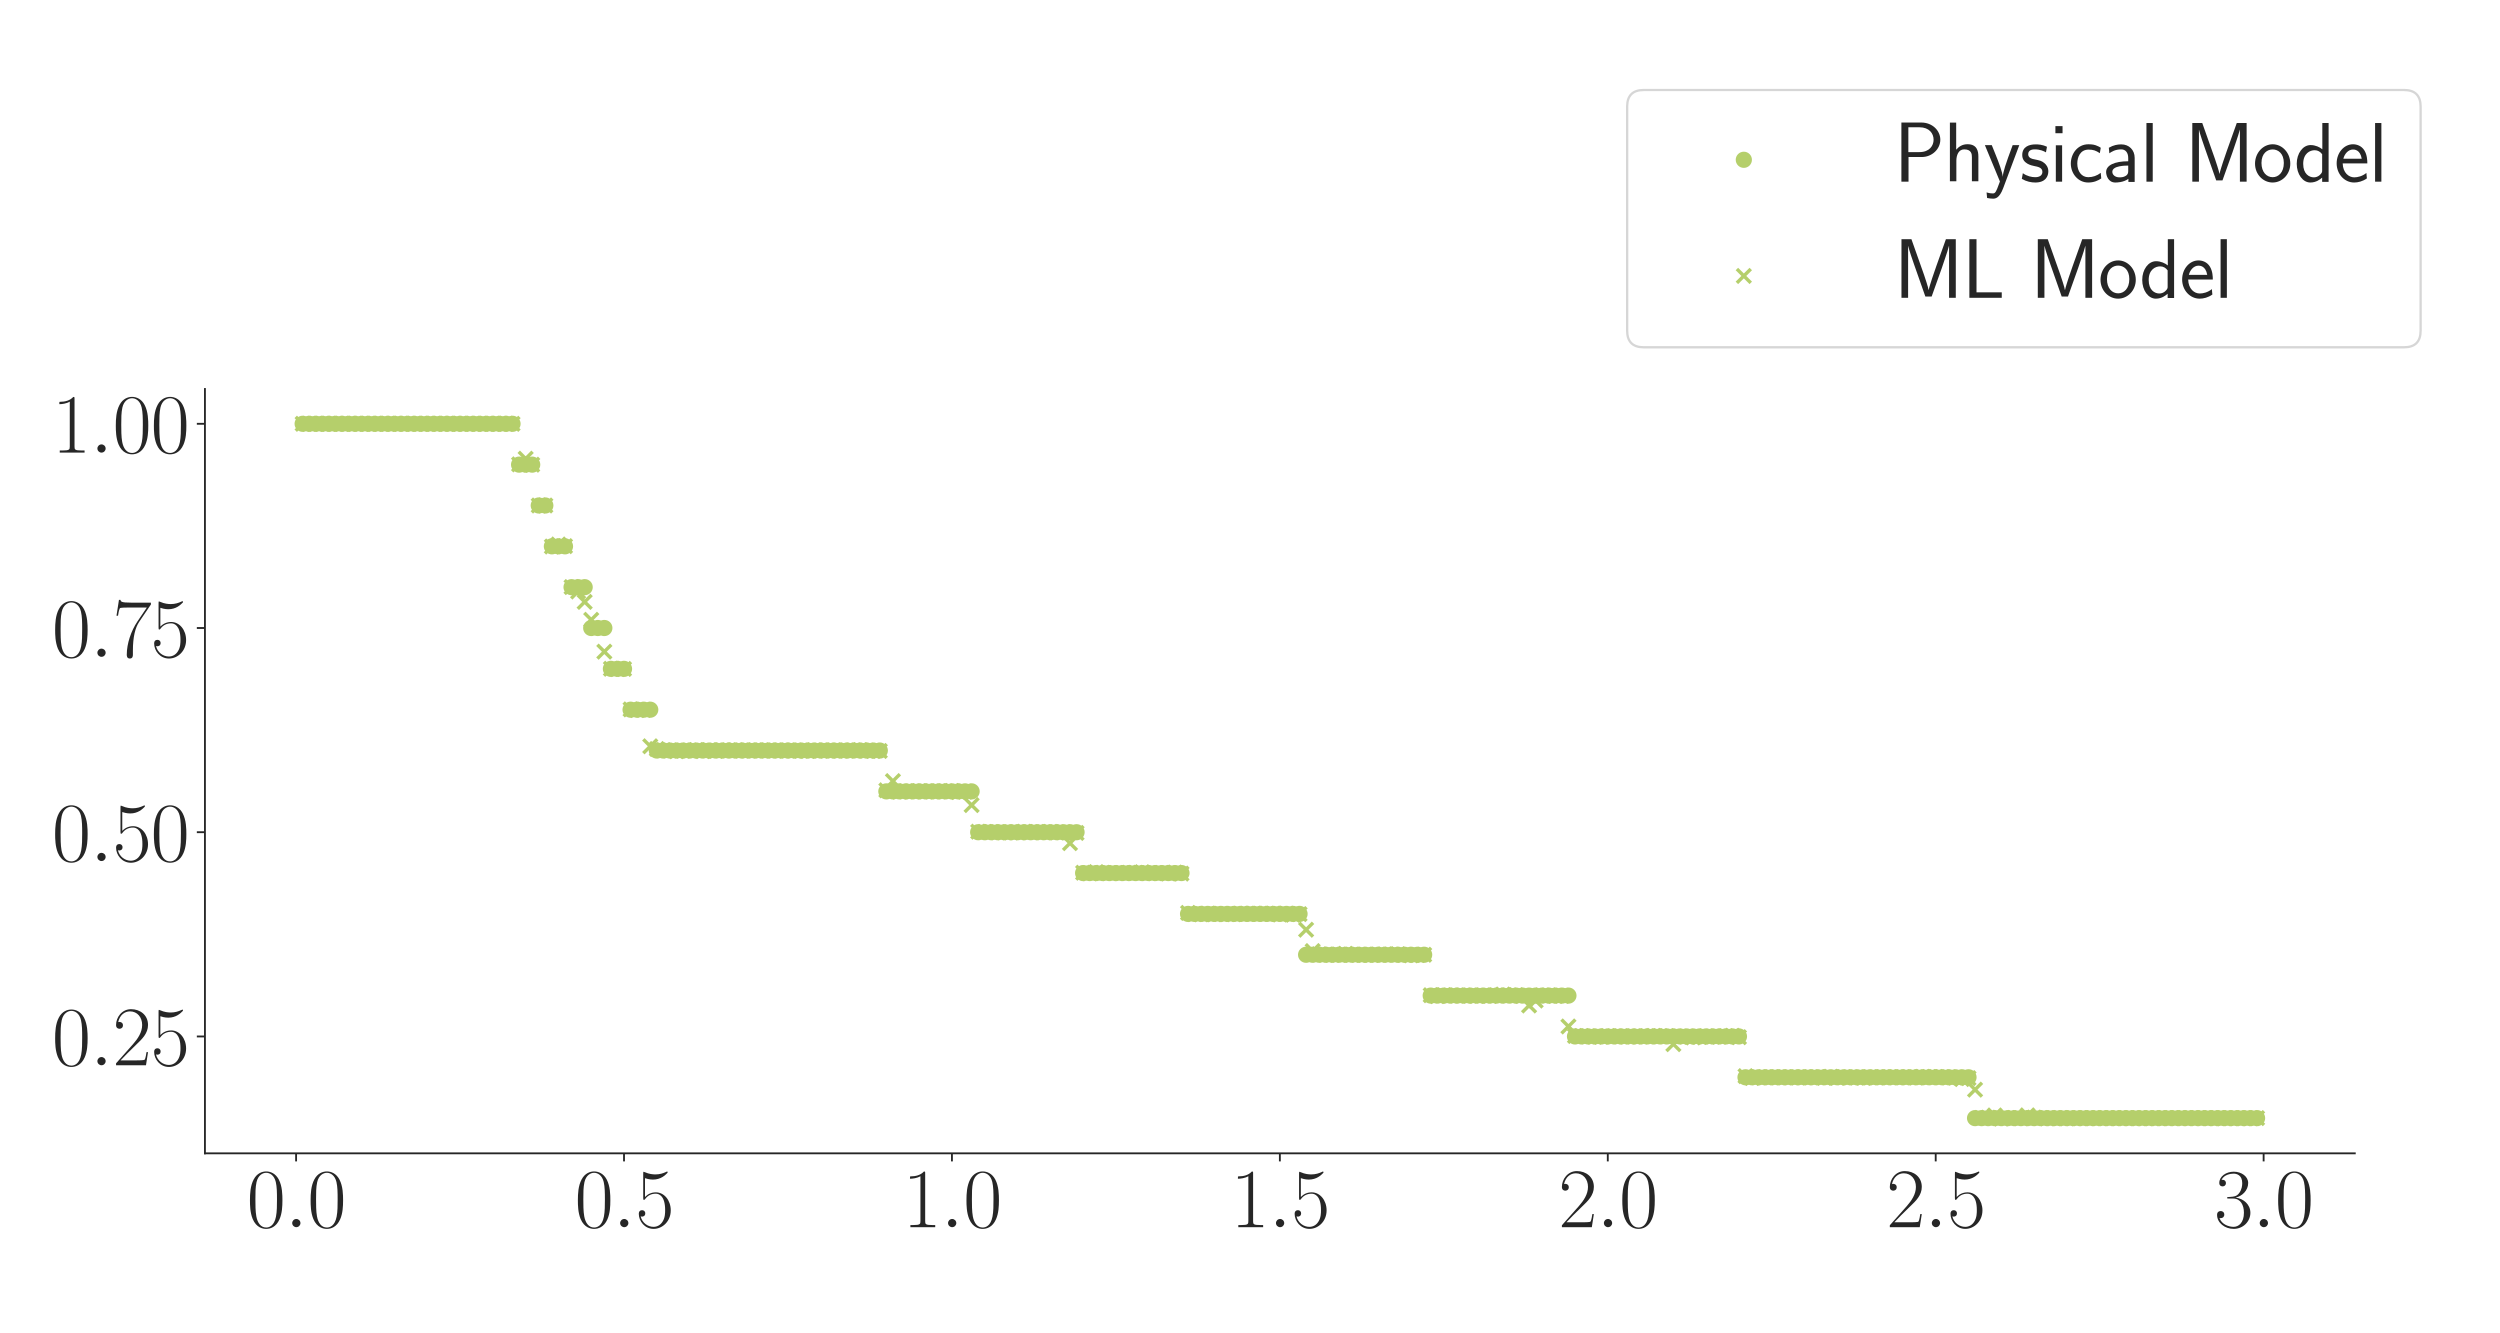 <?xml version="1.0" encoding="utf-8" standalone="no"?>
<!DOCTYPE svg PUBLIC "-//W3C//DTD SVG 1.1//EN"
  "http://www.w3.org/Graphics/SVG/1.1/DTD/svg11.dtd">
<svg xmlns:xlink="http://www.w3.org/1999/xlink" width="1080pt" height="576pt" viewBox="0 0 1080 576" xmlns="http://www.w3.org/2000/svg" version="1.1">
 <defs>
  <style type="text/css">*{stroke-linejoin: round; stroke-linecap: butt}</style>
 </defs>
 <g id="figure_1">
  <g id="patch_1">
   <path d="M 0 576 
L 1080 576 
L 1080 0 
L 0 0 
z
" style="fill: #ffffff"/>
  </g>
  <g id="axes_1">
   <g id="patch_2">
    <path d="M 88.532 498.237 
L 1017.27 498.237 
L 1017.27 168.032 
L 88.532 168.032 
z
" style="fill: #ffffff"/>
   </g>
   <g id="matplotlib.axis_1">
    <g id="xtick_1">
     <g id="line2d_1">
      <defs>
       <path id="m53da82afba" d="M 0 0 
L 0 3.5 
" style="stroke: #262626; stroke-width: 0.8"/>
      </defs>
      <g>
       <use xlink:href="#m53da82afba" x="127.914" y="498.237" style="fill: #262626; stroke: #262626; stroke-width: 0.8"/>
      </g>
     </g>
     <g id="text_1">
      <!-- $\mathdefault{0.0}$ -->
      <g style="fill: #262626" transform="translate(106.588 530.144) scale(0.36 -0.36)">
       <defs>
        <path id="CMR17-30" d="M 2688 2025 
C 2688 2416 2682 3080 2413 3591 
C 2176 4039 1798 4198 1466 4198 
C 1158 4198 768 4058 525 3597 
C 269 3118 243 2524 243 2025 
C 243 1661 250 1106 448 619 
C 723 -39 1216 -128 1466 -128 
C 1760 -128 2208 -7 2470 600 
C 2662 1042 2688 1559 2688 2025 
z
M 1466 -26 
C 1056 -26 813 325 723 812 
C 653 1188 653 1738 653 2096 
C 653 2588 653 2997 736 3387 
C 858 3929 1216 4096 1466 4096 
C 1728 4096 2067 3923 2189 3400 
C 2272 3036 2278 2607 2278 2096 
C 2278 1680 2278 1169 2202 792 
C 2067 95 1690 -26 1466 -26 
z
" transform="scale(0.016)"/>
        <path id="CMMI12-3a" d="M 1178 307 
C 1178 492 1024 619 870 619 
C 685 619 557 466 557 313 
C 557 128 710 0 864 0 
C 1050 0 1178 153 1178 307 
z
" transform="scale(0.016)"/>
       </defs>
       <use xlink:href="#CMR17-30" transform="scale(0.996)"/>
       <use xlink:href="#CMMI12-3a" transform="translate(45.69 0) scale(0.996)"/>
       <use xlink:href="#CMR17-30" transform="translate(72.788 0) scale(0.996)"/>
      </g>
     </g>
    </g>
    <g id="xtick_2">
     <g id="line2d_2">
      <g>
       <use xlink:href="#m53da82afba" x="269.577" y="498.237" style="fill: #262626; stroke: #262626; stroke-width: 0.8"/>
      </g>
     </g>
     <g id="text_2">
      <!-- $\mathdefault{0.5}$ -->
      <g style="fill: #262626" transform="translate(248.25 530.144) scale(0.36 -0.36)">
       <defs>
        <path id="CMR17-35" d="M 730 3692 
C 794 3666 1056 3584 1325 3584 
C 1920 3584 2246 3911 2432 4100 
C 2432 4157 2432 4192 2394 4192 
C 2387 4192 2374 4192 2323 4163 
C 2099 4058 1837 3973 1517 3973 
C 1325 3973 1037 3999 723 4139 
C 653 4171 640 4171 634 4171 
C 602 4171 595 4164 595 4037 
L 595 2203 
C 595 2089 595 2057 659 2057 
C 691 2057 704 2070 736 2114 
C 941 2401 1222 2522 1542 2522 
C 1766 2522 2246 2382 2246 1289 
C 2246 1085 2246 715 2054 421 
C 1894 159 1645 25 1370 25 
C 947 25 518 320 403 814 
C 429 807 480 795 506 795 
C 589 795 749 840 749 1038 
C 749 1210 627 1280 506 1280 
C 358 1280 262 1190 262 1011 
C 262 454 704 -128 1382 -128 
C 2042 -128 2669 440 2669 1264 
C 2669 2030 2170 2624 1549 2624 
C 1222 2624 947 2503 730 2274 
L 730 3692 
z
" transform="scale(0.016)"/>
       </defs>
       <use xlink:href="#CMR17-30" transform="scale(0.996)"/>
       <use xlink:href="#CMMI12-3a" transform="translate(45.69 0) scale(0.996)"/>
       <use xlink:href="#CMR17-35" transform="translate(72.788 0) scale(0.996)"/>
      </g>
     </g>
    </g>
    <g id="xtick_3">
     <g id="line2d_3">
      <g>
       <use xlink:href="#m53da82afba" x="411.239" y="498.237" style="fill: #262626; stroke: #262626; stroke-width: 0.8"/>
      </g>
     </g>
     <g id="text_3">
      <!-- $\mathdefault{1.0}$ -->
      <g style="fill: #262626" transform="translate(389.913 530.144) scale(0.36 -0.36)">
       <defs>
        <path id="CMR17-31" d="M 1702 4058 
C 1702 4192 1696 4192 1606 4192 
C 1357 3916 979 3827 621 3827 
C 602 3827 570 3827 563 3808 
C 557 3795 557 3782 557 3648 
C 755 3648 1088 3686 1344 3839 
L 1344 461 
C 1344 236 1331 160 781 160 
L 589 160 
L 589 0 
C 896 0 1216 0 1523 0 
C 1830 0 2150 0 2458 0 
L 2458 160 
L 2266 160 
C 1715 160 1702 230 1702 458 
L 1702 4058 
z
" transform="scale(0.016)"/>
       </defs>
       <use xlink:href="#CMR17-31" transform="scale(0.996)"/>
       <use xlink:href="#CMMI12-3a" transform="translate(45.69 0) scale(0.996)"/>
       <use xlink:href="#CMR17-30" transform="translate(72.788 0) scale(0.996)"/>
      </g>
     </g>
    </g>
    <g id="xtick_4">
     <g id="line2d_4">
      <g>
       <use xlink:href="#m53da82afba" x="552.901" y="498.237" style="fill: #262626; stroke: #262626; stroke-width: 0.8"/>
      </g>
     </g>
     <g id="text_4">
      <!-- $\mathdefault{1.5}$ -->
      <g style="fill: #262626" transform="translate(531.575 530.144) scale(0.36 -0.36)">
       <use xlink:href="#CMR17-31" transform="scale(0.996)"/>
       <use xlink:href="#CMMI12-3a" transform="translate(45.69 0) scale(0.996)"/>
       <use xlink:href="#CMR17-35" transform="translate(72.788 0) scale(0.996)"/>
      </g>
     </g>
    </g>
    <g id="xtick_5">
     <g id="line2d_5">
      <g>
       <use xlink:href="#m53da82afba" x="694.563" y="498.237" style="fill: #262626; stroke: #262626; stroke-width: 0.8"/>
      </g>
     </g>
     <g id="text_5">
      <!-- $\mathdefault{2.0}$ -->
      <g style="fill: #262626" transform="translate(673.237 530.144) scale(0.36 -0.36)">
       <defs>
        <path id="CMR17-32" d="M 2669 989 
L 2554 989 
C 2490 536 2438 459 2413 420 
C 2381 369 1920 369 1830 369 
L 602 369 
C 832 619 1280 1072 1824 1597 
C 2214 1967 2669 2402 2669 3035 
C 2669 3790 2067 4224 1395 4224 
C 691 4224 262 3604 262 3030 
C 262 2780 448 2748 525 2748 
C 589 2748 781 2787 781 3010 
C 781 3207 614 3264 525 3264 
C 486 3264 448 3258 422 3245 
C 544 3790 915 4058 1306 4058 
C 1862 4058 2227 3617 2227 3035 
C 2227 2479 1901 2000 1536 1584 
L 262 146 
L 262 0 
L 2515 0 
L 2669 989 
z
" transform="scale(0.016)"/>
       </defs>
       <use xlink:href="#CMR17-32" transform="scale(0.996)"/>
       <use xlink:href="#CMMI12-3a" transform="translate(45.69 0) scale(0.996)"/>
       <use xlink:href="#CMR17-30" transform="translate(72.788 0) scale(0.996)"/>
      </g>
     </g>
    </g>
    <g id="xtick_6">
     <g id="line2d_6">
      <g>
       <use xlink:href="#m53da82afba" x="836.226" y="498.237" style="fill: #262626; stroke: #262626; stroke-width: 0.8"/>
      </g>
     </g>
     <g id="text_6">
      <!-- $\mathdefault{2.5}$ -->
      <g style="fill: #262626" transform="translate(814.9 530.144) scale(0.36 -0.36)">
       <use xlink:href="#CMR17-32" transform="scale(0.996)"/>
       <use xlink:href="#CMMI12-3a" transform="translate(45.69 0) scale(0.996)"/>
       <use xlink:href="#CMR17-35" transform="translate(72.788 0) scale(0.996)"/>
      </g>
     </g>
    </g>
    <g id="xtick_7">
     <g id="line2d_7">
      <g>
       <use xlink:href="#m53da82afba" x="977.888" y="498.237" style="fill: #262626; stroke: #262626; stroke-width: 0.8"/>
      </g>
     </g>
     <g id="text_7">
      <!-- $\mathdefault{3.0}$ -->
      <g style="fill: #262626" transform="translate(956.562 530.144) scale(0.36 -0.36)">
       <defs>
        <path id="CMR17-33" d="M 1414 2157 
C 1984 2157 2234 1662 2234 1090 
C 2234 320 1824 25 1453 25 
C 1114 25 563 194 390 693 
C 422 680 454 680 486 680 
C 640 680 755 782 755 948 
C 755 1133 614 1216 486 1216 
C 378 1216 211 1165 211 926 
C 211 335 787 -128 1466 -128 
C 2176 -128 2720 430 2720 1085 
C 2720 1707 2208 2157 1600 2227 
C 2086 2328 2554 2756 2554 3329 
C 2554 3820 2048 4179 1472 4179 
C 890 4179 378 3829 378 3329 
C 378 3110 544 3072 627 3072 
C 762 3072 877 3155 877 3321 
C 877 3486 762 3569 627 3569 
C 602 3569 570 3569 544 3557 
C 730 3959 1235 4032 1459 4032 
C 1683 4032 2106 3925 2106 3320 
C 2106 3143 2080 2828 1862 2550 
C 1670 2304 1453 2304 1242 2284 
C 1210 2284 1062 2269 1037 2269 
C 992 2263 966 2257 966 2208 
C 966 2163 973 2157 1101 2157 
L 1414 2157 
z
" transform="scale(0.016)"/>
       </defs>
       <use xlink:href="#CMR17-33" transform="scale(0.996)"/>
       <use xlink:href="#CMMI12-3a" transform="translate(45.69 0) scale(0.996)"/>
       <use xlink:href="#CMR17-30" transform="translate(72.788 0) scale(0.996)"/>
      </g>
     </g>
    </g>
   </g>
   <g id="matplotlib.axis_2">
    <g id="ytick_1">
     <g id="line2d_8">
      <defs>
       <path id="m122744ff49" d="M 0 0 
L -3.5 0 
" style="stroke: #262626; stroke-width: 0.8"/>
      </defs>
      <g>
       <use xlink:href="#m122744ff49" x="88.532" y="447.742" style="fill: #262626; stroke: #262626; stroke-width: 0.8"/>
      </g>
     </g>
     <g id="text_8">
      <!-- $\mathdefault{0.25}$ -->
      <g style="fill: #262626" transform="translate(22.431 460.195) scale(0.36 -0.36)">
       <use xlink:href="#CMR17-30" transform="scale(0.996)"/>
       <use xlink:href="#CMMI12-3a" transform="translate(45.69 0) scale(0.996)"/>
       <use xlink:href="#CMR17-32" transform="translate(72.788 0) scale(0.996)"/>
       <use xlink:href="#CMR17-35" transform="translate(118.478 0) scale(0.996)"/>
      </g>
     </g>
    </g>
    <g id="ytick_2">
     <g id="line2d_9">
      <g>
       <use xlink:href="#m122744ff49" x="88.532" y="359.521" style="fill: #262626; stroke: #262626; stroke-width: 0.8"/>
      </g>
     </g>
     <g id="text_9">
      <!-- $\mathdefault{0.50}$ -->
      <g style="fill: #262626" transform="translate(22.431 371.974) scale(0.36 -0.36)">
       <use xlink:href="#CMR17-30" transform="scale(0.996)"/>
       <use xlink:href="#CMMI12-3a" transform="translate(45.69 0) scale(0.996)"/>
       <use xlink:href="#CMR17-35" transform="translate(72.788 0) scale(0.996)"/>
       <use xlink:href="#CMR17-30" transform="translate(118.478 0) scale(0.996)"/>
      </g>
     </g>
    </g>
    <g id="ytick_3">
     <g id="line2d_10">
      <g>
       <use xlink:href="#m122744ff49" x="88.532" y="271.3" style="fill: #262626; stroke: #262626; stroke-width: 0.8"/>
      </g>
     </g>
     <g id="text_10">
      <!-- $\mathdefault{0.75}$ -->
      <g style="fill: #262626" transform="translate(22.431 283.753) scale(0.36 -0.36)">
       <defs>
        <path id="CMR17-37" d="M 2886 3941 
L 2886 4081 
L 1382 4081 
C 634 4081 621 4165 595 4288 
L 480 4288 
L 294 3094 
L 410 3094 
C 429 3215 474 3540 550 3661 
C 589 3712 1062 3712 1171 3712 
L 2579 3712 
L 1869 2661 
C 1395 1954 1069 999 1069 165 
C 1069 89 1069 -128 1299 -128 
C 1530 -128 1530 89 1530 171 
L 1530 465 
C 1530 1508 1709 2196 2003 2636 
L 2886 3941 
z
" transform="scale(0.016)"/>
       </defs>
       <use xlink:href="#CMR17-30" transform="scale(0.996)"/>
       <use xlink:href="#CMMI12-3a" transform="translate(45.69 0) scale(0.996)"/>
       <use xlink:href="#CMR17-37" transform="translate(72.788 0) scale(0.996)"/>
       <use xlink:href="#CMR17-35" transform="translate(118.478 0) scale(0.996)"/>
      </g>
     </g>
    </g>
    <g id="ytick_4">
     <g id="line2d_11">
      <g>
       <use xlink:href="#m122744ff49" x="88.532" y="183.079" style="fill: #262626; stroke: #262626; stroke-width: 0.8"/>
      </g>
     </g>
     <g id="text_11">
      <!-- $\mathdefault{1.00}$ -->
      <g style="fill: #262626" transform="translate(22.431 195.532) scale(0.36 -0.36)">
       <use xlink:href="#CMR17-31" transform="scale(0.996)"/>
       <use xlink:href="#CMMI12-3a" transform="translate(45.69 0) scale(0.996)"/>
       <use xlink:href="#CMR17-30" transform="translate(72.788 0) scale(0.996)"/>
       <use xlink:href="#CMR17-30" transform="translate(118.478 0) scale(0.996)"/>
      </g>
     </g>
    </g>
   </g>
   <g id="PathCollection_1">
    <defs>
     <path id="m83a19e965b" d="M 0 3 
C 0.796 3 1.559 2.684 2.121 2.121 
C 2.684 1.559 3 0.796 3 0 
C 3 -0.796 2.684 -1.559 2.121 -2.121 
C 1.559 -2.684 0.796 -3 0 -3 
C -0.796 -3 -1.559 -2.684 -2.121 -2.121 
C -2.684 -1.559 -3 -0.796 -3 0 
C -3 0.796 -2.684 1.559 -2.121 2.121 
C -1.559 2.684 -0.796 3 0 3 
z
" style="stroke: #b5cf6b"/>
    </defs>
    <g clip-path="url(#p8233de108e)">
     <use xlink:href="#m83a19e965b" x="130.747" y="183.079" style="fill: #b5cf6b; stroke: #b5cf6b"/>
     <use xlink:href="#m83a19e965b" x="133.581" y="183.079" style="fill: #b5cf6b; stroke: #b5cf6b"/>
     <use xlink:href="#m83a19e965b" x="136.414" y="183.079" style="fill: #b5cf6b; stroke: #b5cf6b"/>
     <use xlink:href="#m83a19e965b" x="139.247" y="183.079" style="fill: #b5cf6b; stroke: #b5cf6b"/>
     <use xlink:href="#m83a19e965b" x="142.08" y="183.079" style="fill: #b5cf6b; stroke: #b5cf6b"/>
     <use xlink:href="#m83a19e965b" x="144.914" y="183.079" style="fill: #b5cf6b; stroke: #b5cf6b"/>
     <use xlink:href="#m83a19e965b" x="147.747" y="183.079" style="fill: #b5cf6b; stroke: #b5cf6b"/>
     <use xlink:href="#m83a19e965b" x="150.58" y="183.079" style="fill: #b5cf6b; stroke: #b5cf6b"/>
     <use xlink:href="#m83a19e965b" x="153.413" y="183.079" style="fill: #b5cf6b; stroke: #b5cf6b"/>
     <use xlink:href="#m83a19e965b" x="156.247" y="183.079" style="fill: #b5cf6b; stroke: #b5cf6b"/>
     <use xlink:href="#m83a19e965b" x="159.08" y="183.079" style="fill: #b5cf6b; stroke: #b5cf6b"/>
     <use xlink:href="#m83a19e965b" x="161.913" y="183.079" style="fill: #b5cf6b; stroke: #b5cf6b"/>
     <use xlink:href="#m83a19e965b" x="164.746" y="183.079" style="fill: #b5cf6b; stroke: #b5cf6b"/>
     <use xlink:href="#m83a19e965b" x="167.58" y="183.079" style="fill: #b5cf6b; stroke: #b5cf6b"/>
     <use xlink:href="#m83a19e965b" x="170.413" y="183.079" style="fill: #b5cf6b; stroke: #b5cf6b"/>
     <use xlink:href="#m83a19e965b" x="173.246" y="183.079" style="fill: #b5cf6b; stroke: #b5cf6b"/>
     <use xlink:href="#m83a19e965b" x="176.079" y="183.079" style="fill: #b5cf6b; stroke: #b5cf6b"/>
     <use xlink:href="#m83a19e965b" x="178.913" y="183.079" style="fill: #b5cf6b; stroke: #b5cf6b"/>
     <use xlink:href="#m83a19e965b" x="181.746" y="183.079" style="fill: #b5cf6b; stroke: #b5cf6b"/>
     <use xlink:href="#m83a19e965b" x="184.579" y="183.079" style="fill: #b5cf6b; stroke: #b5cf6b"/>
     <use xlink:href="#m83a19e965b" x="187.412" y="183.079" style="fill: #b5cf6b; stroke: #b5cf6b"/>
     <use xlink:href="#m83a19e965b" x="190.246" y="183.079" style="fill: #b5cf6b; stroke: #b5cf6b"/>
     <use xlink:href="#m83a19e965b" x="193.079" y="183.079" style="fill: #b5cf6b; stroke: #b5cf6b"/>
     <use xlink:href="#m83a19e965b" x="195.912" y="183.079" style="fill: #b5cf6b; stroke: #b5cf6b"/>
     <use xlink:href="#m83a19e965b" x="198.745" y="183.079" style="fill: #b5cf6b; stroke: #b5cf6b"/>
     <use xlink:href="#m83a19e965b" x="201.579" y="183.079" style="fill: #b5cf6b; stroke: #b5cf6b"/>
     <use xlink:href="#m83a19e965b" x="204.412" y="183.079" style="fill: #b5cf6b; stroke: #b5cf6b"/>
     <use xlink:href="#m83a19e965b" x="207.245" y="183.079" style="fill: #b5cf6b; stroke: #b5cf6b"/>
     <use xlink:href="#m83a19e965b" x="210.078" y="183.079" style="fill: #b5cf6b; stroke: #b5cf6b"/>
     <use xlink:href="#m83a19e965b" x="212.912" y="183.079" style="fill: #b5cf6b; stroke: #b5cf6b"/>
     <use xlink:href="#m83a19e965b" x="215.745" y="183.079" style="fill: #b5cf6b; stroke: #b5cf6b"/>
     <use xlink:href="#m83a19e965b" x="218.578" y="183.079" style="fill: #b5cf6b; stroke: #b5cf6b"/>
     <use xlink:href="#m83a19e965b" x="221.411" y="183.079" style="fill: #b5cf6b; stroke: #b5cf6b"/>
     <use xlink:href="#m83a19e965b" x="224.245" y="200.723" style="fill: #b5cf6b; stroke: #b5cf6b"/>
     <use xlink:href="#m83a19e965b" x="227.078" y="200.723" style="fill: #b5cf6b; stroke: #b5cf6b"/>
     <use xlink:href="#m83a19e965b" x="229.911" y="200.723" style="fill: #b5cf6b; stroke: #b5cf6b"/>
     <use xlink:href="#m83a19e965b" x="232.744" y="218.368" style="fill: #b5cf6b; stroke: #b5cf6b"/>
     <use xlink:href="#m83a19e965b" x="235.578" y="218.368" style="fill: #b5cf6b; stroke: #b5cf6b"/>
     <use xlink:href="#m83a19e965b" x="238.411" y="236.012" style="fill: #b5cf6b; stroke: #b5cf6b"/>
     <use xlink:href="#m83a19e965b" x="241.244" y="236.012" style="fill: #b5cf6b; stroke: #b5cf6b"/>
     <use xlink:href="#m83a19e965b" x="244.077" y="236.012" style="fill: #b5cf6b; stroke: #b5cf6b"/>
     <use xlink:href="#m83a19e965b" x="246.911" y="253.656" style="fill: #b5cf6b; stroke: #b5cf6b"/>
     <use xlink:href="#m83a19e965b" x="249.744" y="253.656" style="fill: #b5cf6b; stroke: #b5cf6b"/>
     <use xlink:href="#m83a19e965b" x="252.577" y="253.656" style="fill: #b5cf6b; stroke: #b5cf6b"/>
     <use xlink:href="#m83a19e965b" x="255.41" y="271.3" style="fill: #b5cf6b; stroke: #b5cf6b"/>
     <use xlink:href="#m83a19e965b" x="258.244" y="271.3" style="fill: #b5cf6b; stroke: #b5cf6b"/>
     <use xlink:href="#m83a19e965b" x="261.077" y="271.3" style="fill: #b5cf6b; stroke: #b5cf6b"/>
     <use xlink:href="#m83a19e965b" x="263.91" y="288.944" style="fill: #b5cf6b; stroke: #b5cf6b"/>
     <use xlink:href="#m83a19e965b" x="266.743" y="288.944" style="fill: #b5cf6b; stroke: #b5cf6b"/>
     <use xlink:href="#m83a19e965b" x="269.577" y="288.944" style="fill: #b5cf6b; stroke: #b5cf6b"/>
     <use xlink:href="#m83a19e965b" x="272.41" y="306.588" style="fill: #b5cf6b; stroke: #b5cf6b"/>
     <use xlink:href="#m83a19e965b" x="275.243" y="306.588" style="fill: #b5cf6b; stroke: #b5cf6b"/>
     <use xlink:href="#m83a19e965b" x="278.076" y="306.588" style="fill: #b5cf6b; stroke: #b5cf6b"/>
     <use xlink:href="#m83a19e965b" x="280.909" y="306.588" style="fill: #b5cf6b; stroke: #b5cf6b"/>
     <use xlink:href="#m83a19e965b" x="283.743" y="324.232" style="fill: #b5cf6b; stroke: #b5cf6b"/>
     <use xlink:href="#m83a19e965b" x="286.576" y="324.232" style="fill: #b5cf6b; stroke: #b5cf6b"/>
     <use xlink:href="#m83a19e965b" x="289.409" y="324.232" style="fill: #b5cf6b; stroke: #b5cf6b"/>
     <use xlink:href="#m83a19e965b" x="292.242" y="324.232" style="fill: #b5cf6b; stroke: #b5cf6b"/>
     <use xlink:href="#m83a19e965b" x="295.076" y="324.232" style="fill: #b5cf6b; stroke: #b5cf6b"/>
     <use xlink:href="#m83a19e965b" x="297.909" y="324.232" style="fill: #b5cf6b; stroke: #b5cf6b"/>
     <use xlink:href="#m83a19e965b" x="300.742" y="324.232" style="fill: #b5cf6b; stroke: #b5cf6b"/>
     <use xlink:href="#m83a19e965b" x="303.575" y="324.232" style="fill: #b5cf6b; stroke: #b5cf6b"/>
     <use xlink:href="#m83a19e965b" x="306.409" y="324.232" style="fill: #b5cf6b; stroke: #b5cf6b"/>
     <use xlink:href="#m83a19e965b" x="309.242" y="324.232" style="fill: #b5cf6b; stroke: #b5cf6b"/>
     <use xlink:href="#m83a19e965b" x="312.075" y="324.232" style="fill: #b5cf6b; stroke: #b5cf6b"/>
     <use xlink:href="#m83a19e965b" x="314.908" y="324.232" style="fill: #b5cf6b; stroke: #b5cf6b"/>
     <use xlink:href="#m83a19e965b" x="317.742" y="324.232" style="fill: #b5cf6b; stroke: #b5cf6b"/>
     <use xlink:href="#m83a19e965b" x="320.575" y="324.232" style="fill: #b5cf6b; stroke: #b5cf6b"/>
     <use xlink:href="#m83a19e965b" x="323.408" y="324.232" style="fill: #b5cf6b; stroke: #b5cf6b"/>
     <use xlink:href="#m83a19e965b" x="326.241" y="324.232" style="fill: #b5cf6b; stroke: #b5cf6b"/>
     <use xlink:href="#m83a19e965b" x="329.075" y="324.232" style="fill: #b5cf6b; stroke: #b5cf6b"/>
     <use xlink:href="#m83a19e965b" x="331.908" y="324.232" style="fill: #b5cf6b; stroke: #b5cf6b"/>
     <use xlink:href="#m83a19e965b" x="334.741" y="324.232" style="fill: #b5cf6b; stroke: #b5cf6b"/>
     <use xlink:href="#m83a19e965b" x="337.574" y="324.232" style="fill: #b5cf6b; stroke: #b5cf6b"/>
     <use xlink:href="#m83a19e965b" x="340.408" y="324.232" style="fill: #b5cf6b; stroke: #b5cf6b"/>
     <use xlink:href="#m83a19e965b" x="343.241" y="324.232" style="fill: #b5cf6b; stroke: #b5cf6b"/>
     <use xlink:href="#m83a19e965b" x="346.074" y="324.232" style="fill: #b5cf6b; stroke: #b5cf6b"/>
     <use xlink:href="#m83a19e965b" x="348.907" y="324.232" style="fill: #b5cf6b; stroke: #b5cf6b"/>
     <use xlink:href="#m83a19e965b" x="351.741" y="324.232" style="fill: #b5cf6b; stroke: #b5cf6b"/>
     <use xlink:href="#m83a19e965b" x="354.574" y="324.232" style="fill: #b5cf6b; stroke: #b5cf6b"/>
     <use xlink:href="#m83a19e965b" x="357.407" y="324.232" style="fill: #b5cf6b; stroke: #b5cf6b"/>
     <use xlink:href="#m83a19e965b" x="360.24" y="324.232" style="fill: #b5cf6b; stroke: #b5cf6b"/>
     <use xlink:href="#m83a19e965b" x="363.074" y="324.232" style="fill: #b5cf6b; stroke: #b5cf6b"/>
     <use xlink:href="#m83a19e965b" x="365.907" y="324.232" style="fill: #b5cf6b; stroke: #b5cf6b"/>
     <use xlink:href="#m83a19e965b" x="368.74" y="324.232" style="fill: #b5cf6b; stroke: #b5cf6b"/>
     <use xlink:href="#m83a19e965b" x="371.573" y="324.232" style="fill: #b5cf6b; stroke: #b5cf6b"/>
     <use xlink:href="#m83a19e965b" x="374.407" y="324.232" style="fill: #b5cf6b; stroke: #b5cf6b"/>
     <use xlink:href="#m83a19e965b" x="377.24" y="324.232" style="fill: #b5cf6b; stroke: #b5cf6b"/>
     <use xlink:href="#m83a19e965b" x="380.073" y="324.232" style="fill: #b5cf6b; stroke: #b5cf6b"/>
     <use xlink:href="#m83a19e965b" x="382.906" y="341.877" style="fill: #b5cf6b; stroke: #b5cf6b"/>
     <use xlink:href="#m83a19e965b" x="385.74" y="341.877" style="fill: #b5cf6b; stroke: #b5cf6b"/>
     <use xlink:href="#m83a19e965b" x="388.573" y="341.877" style="fill: #b5cf6b; stroke: #b5cf6b"/>
     <use xlink:href="#m83a19e965b" x="391.406" y="341.877" style="fill: #b5cf6b; stroke: #b5cf6b"/>
     <use xlink:href="#m83a19e965b" x="394.239" y="341.877" style="fill: #b5cf6b; stroke: #b5cf6b"/>
     <use xlink:href="#m83a19e965b" x="397.073" y="341.877" style="fill: #b5cf6b; stroke: #b5cf6b"/>
     <use xlink:href="#m83a19e965b" x="399.906" y="341.877" style="fill: #b5cf6b; stroke: #b5cf6b"/>
     <use xlink:href="#m83a19e965b" x="402.739" y="341.877" style="fill: #b5cf6b; stroke: #b5cf6b"/>
     <use xlink:href="#m83a19e965b" x="405.572" y="341.877" style="fill: #b5cf6b; stroke: #b5cf6b"/>
     <use xlink:href="#m83a19e965b" x="408.406" y="341.877" style="fill: #b5cf6b; stroke: #b5cf6b"/>
     <use xlink:href="#m83a19e965b" x="411.239" y="341.877" style="fill: #b5cf6b; stroke: #b5cf6b"/>
     <use xlink:href="#m83a19e965b" x="414.072" y="341.877" style="fill: #b5cf6b; stroke: #b5cf6b"/>
     <use xlink:href="#m83a19e965b" x="416.905" y="341.877" style="fill: #b5cf6b; stroke: #b5cf6b"/>
     <use xlink:href="#m83a19e965b" x="419.739" y="341.877" style="fill: #b5cf6b; stroke: #b5cf6b"/>
     <use xlink:href="#m83a19e965b" x="422.572" y="359.521" style="fill: #b5cf6b; stroke: #b5cf6b"/>
     <use xlink:href="#m83a19e965b" x="425.405" y="359.521" style="fill: #b5cf6b; stroke: #b5cf6b"/>
     <use xlink:href="#m83a19e965b" x="428.238" y="359.521" style="fill: #b5cf6b; stroke: #b5cf6b"/>
     <use xlink:href="#m83a19e965b" x="431.072" y="359.521" style="fill: #b5cf6b; stroke: #b5cf6b"/>
     <use xlink:href="#m83a19e965b" x="433.905" y="359.521" style="fill: #b5cf6b; stroke: #b5cf6b"/>
     <use xlink:href="#m83a19e965b" x="436.738" y="359.521" style="fill: #b5cf6b; stroke: #b5cf6b"/>
     <use xlink:href="#m83a19e965b" x="439.571" y="359.521" style="fill: #b5cf6b; stroke: #b5cf6b"/>
     <use xlink:href="#m83a19e965b" x="442.404" y="359.521" style="fill: #b5cf6b; stroke: #b5cf6b"/>
     <use xlink:href="#m83a19e965b" x="445.238" y="359.521" style="fill: #b5cf6b; stroke: #b5cf6b"/>
     <use xlink:href="#m83a19e965b" x="448.071" y="359.521" style="fill: #b5cf6b; stroke: #b5cf6b"/>
     <use xlink:href="#m83a19e965b" x="450.904" y="359.521" style="fill: #b5cf6b; stroke: #b5cf6b"/>
     <use xlink:href="#m83a19e965b" x="453.737" y="359.521" style="fill: #b5cf6b; stroke: #b5cf6b"/>
     <use xlink:href="#m83a19e965b" x="456.571" y="359.521" style="fill: #b5cf6b; stroke: #b5cf6b"/>
     <use xlink:href="#m83a19e965b" x="459.404" y="359.521" style="fill: #b5cf6b; stroke: #b5cf6b"/>
     <use xlink:href="#m83a19e965b" x="462.237" y="359.521" style="fill: #b5cf6b; stroke: #b5cf6b"/>
     <use xlink:href="#m83a19e965b" x="465.07" y="359.521" style="fill: #b5cf6b; stroke: #b5cf6b"/>
     <use xlink:href="#m83a19e965b" x="467.904" y="377.165" style="fill: #b5cf6b; stroke: #b5cf6b"/>
     <use xlink:href="#m83a19e965b" x="470.737" y="377.165" style="fill: #b5cf6b; stroke: #b5cf6b"/>
     <use xlink:href="#m83a19e965b" x="473.57" y="377.165" style="fill: #b5cf6b; stroke: #b5cf6b"/>
     <use xlink:href="#m83a19e965b" x="476.403" y="377.165" style="fill: #b5cf6b; stroke: #b5cf6b"/>
     <use xlink:href="#m83a19e965b" x="479.237" y="377.165" style="fill: #b5cf6b; stroke: #b5cf6b"/>
     <use xlink:href="#m83a19e965b" x="482.07" y="377.165" style="fill: #b5cf6b; stroke: #b5cf6b"/>
     <use xlink:href="#m83a19e965b" x="484.903" y="377.165" style="fill: #b5cf6b; stroke: #b5cf6b"/>
     <use xlink:href="#m83a19e965b" x="487.736" y="377.165" style="fill: #b5cf6b; stroke: #b5cf6b"/>
     <use xlink:href="#m83a19e965b" x="490.57" y="377.165" style="fill: #b5cf6b; stroke: #b5cf6b"/>
     <use xlink:href="#m83a19e965b" x="493.403" y="377.165" style="fill: #b5cf6b; stroke: #b5cf6b"/>
     <use xlink:href="#m83a19e965b" x="496.236" y="377.165" style="fill: #b5cf6b; stroke: #b5cf6b"/>
     <use xlink:href="#m83a19e965b" x="499.069" y="377.165" style="fill: #b5cf6b; stroke: #b5cf6b"/>
     <use xlink:href="#m83a19e965b" x="501.903" y="377.165" style="fill: #b5cf6b; stroke: #b5cf6b"/>
     <use xlink:href="#m83a19e965b" x="504.736" y="377.165" style="fill: #b5cf6b; stroke: #b5cf6b"/>
     <use xlink:href="#m83a19e965b" x="507.569" y="377.165" style="fill: #b5cf6b; stroke: #b5cf6b"/>
     <use xlink:href="#m83a19e965b" x="510.402" y="377.165" style="fill: #b5cf6b; stroke: #b5cf6b"/>
     <use xlink:href="#m83a19e965b" x="513.236" y="394.809" style="fill: #b5cf6b; stroke: #b5cf6b"/>
     <use xlink:href="#m83a19e965b" x="516.069" y="394.809" style="fill: #b5cf6b; stroke: #b5cf6b"/>
     <use xlink:href="#m83a19e965b" x="518.902" y="394.809" style="fill: #b5cf6b; stroke: #b5cf6b"/>
     <use xlink:href="#m83a19e965b" x="521.735" y="394.809" style="fill: #b5cf6b; stroke: #b5cf6b"/>
     <use xlink:href="#m83a19e965b" x="524.569" y="394.809" style="fill: #b5cf6b; stroke: #b5cf6b"/>
     <use xlink:href="#m83a19e965b" x="527.402" y="394.809" style="fill: #b5cf6b; stroke: #b5cf6b"/>
     <use xlink:href="#m83a19e965b" x="530.235" y="394.809" style="fill: #b5cf6b; stroke: #b5cf6b"/>
     <use xlink:href="#m83a19e965b" x="533.068" y="394.809" style="fill: #b5cf6b; stroke: #b5cf6b"/>
     <use xlink:href="#m83a19e965b" x="535.902" y="394.809" style="fill: #b5cf6b; stroke: #b5cf6b"/>
     <use xlink:href="#m83a19e965b" x="538.735" y="394.809" style="fill: #b5cf6b; stroke: #b5cf6b"/>
     <use xlink:href="#m83a19e965b" x="541.568" y="394.809" style="fill: #b5cf6b; stroke: #b5cf6b"/>
     <use xlink:href="#m83a19e965b" x="544.401" y="394.809" style="fill: #b5cf6b; stroke: #b5cf6b"/>
     <use xlink:href="#m83a19e965b" x="547.235" y="394.809" style="fill: #b5cf6b; stroke: #b5cf6b"/>
     <use xlink:href="#m83a19e965b" x="550.068" y="394.809" style="fill: #b5cf6b; stroke: #b5cf6b"/>
     <use xlink:href="#m83a19e965b" x="552.901" y="394.809" style="fill: #b5cf6b; stroke: #b5cf6b"/>
     <use xlink:href="#m83a19e965b" x="555.734" y="394.809" style="fill: #b5cf6b; stroke: #b5cf6b"/>
     <use xlink:href="#m83a19e965b" x="558.568" y="394.809" style="fill: #b5cf6b; stroke: #b5cf6b"/>
     <use xlink:href="#m83a19e965b" x="561.401" y="394.809" style="fill: #b5cf6b; stroke: #b5cf6b"/>
     <use xlink:href="#m83a19e965b" x="564.234" y="412.453" style="fill: #b5cf6b; stroke: #b5cf6b"/>
     <use xlink:href="#m83a19e965b" x="567.067" y="412.453" style="fill: #b5cf6b; stroke: #b5cf6b"/>
     <use xlink:href="#m83a19e965b" x="569.901" y="412.453" style="fill: #b5cf6b; stroke: #b5cf6b"/>
     <use xlink:href="#m83a19e965b" x="572.734" y="412.453" style="fill: #b5cf6b; stroke: #b5cf6b"/>
     <use xlink:href="#m83a19e965b" x="575.567" y="412.453" style="fill: #b5cf6b; stroke: #b5cf6b"/>
     <use xlink:href="#m83a19e965b" x="578.4" y="412.453" style="fill: #b5cf6b; stroke: #b5cf6b"/>
     <use xlink:href="#m83a19e965b" x="581.234" y="412.453" style="fill: #b5cf6b; stroke: #b5cf6b"/>
     <use xlink:href="#m83a19e965b" x="584.067" y="412.453" style="fill: #b5cf6b; stroke: #b5cf6b"/>
     <use xlink:href="#m83a19e965b" x="586.9" y="412.453" style="fill: #b5cf6b; stroke: #b5cf6b"/>
     <use xlink:href="#m83a19e965b" x="589.733" y="412.453" style="fill: #b5cf6b; stroke: #b5cf6b"/>
     <use xlink:href="#m83a19e965b" x="592.567" y="412.453" style="fill: #b5cf6b; stroke: #b5cf6b"/>
     <use xlink:href="#m83a19e965b" x="595.4" y="412.453" style="fill: #b5cf6b; stroke: #b5cf6b"/>
     <use xlink:href="#m83a19e965b" x="598.233" y="412.453" style="fill: #b5cf6b; stroke: #b5cf6b"/>
     <use xlink:href="#m83a19e965b" x="601.066" y="412.453" style="fill: #b5cf6b; stroke: #b5cf6b"/>
     <use xlink:href="#m83a19e965b" x="603.899" y="412.453" style="fill: #b5cf6b; stroke: #b5cf6b"/>
     <use xlink:href="#m83a19e965b" x="606.733" y="412.453" style="fill: #b5cf6b; stroke: #b5cf6b"/>
     <use xlink:href="#m83a19e965b" x="609.566" y="412.453" style="fill: #b5cf6b; stroke: #b5cf6b"/>
     <use xlink:href="#m83a19e965b" x="612.399" y="412.453" style="fill: #b5cf6b; stroke: #b5cf6b"/>
     <use xlink:href="#m83a19e965b" x="615.232" y="412.453" style="fill: #b5cf6b; stroke: #b5cf6b"/>
     <use xlink:href="#m83a19e965b" x="618.066" y="430.097" style="fill: #b5cf6b; stroke: #b5cf6b"/>
     <use xlink:href="#m83a19e965b" x="620.899" y="430.097" style="fill: #b5cf6b; stroke: #b5cf6b"/>
     <use xlink:href="#m83a19e965b" x="623.732" y="430.097" style="fill: #b5cf6b; stroke: #b5cf6b"/>
     <use xlink:href="#m83a19e965b" x="626.565" y="430.097" style="fill: #b5cf6b; stroke: #b5cf6b"/>
     <use xlink:href="#m83a19e965b" x="629.399" y="430.097" style="fill: #b5cf6b; stroke: #b5cf6b"/>
     <use xlink:href="#m83a19e965b" x="632.232" y="430.097" style="fill: #b5cf6b; stroke: #b5cf6b"/>
     <use xlink:href="#m83a19e965b" x="635.065" y="430.097" style="fill: #b5cf6b; stroke: #b5cf6b"/>
     <use xlink:href="#m83a19e965b" x="637.898" y="430.097" style="fill: #b5cf6b; stroke: #b5cf6b"/>
     <use xlink:href="#m83a19e965b" x="640.732" y="430.097" style="fill: #b5cf6b; stroke: #b5cf6b"/>
     <use xlink:href="#m83a19e965b" x="643.565" y="430.097" style="fill: #b5cf6b; stroke: #b5cf6b"/>
     <use xlink:href="#m83a19e965b" x="646.398" y="430.097" style="fill: #b5cf6b; stroke: #b5cf6b"/>
     <use xlink:href="#m83a19e965b" x="649.231" y="430.097" style="fill: #b5cf6b; stroke: #b5cf6b"/>
     <use xlink:href="#m83a19e965b" x="652.065" y="430.097" style="fill: #b5cf6b; stroke: #b5cf6b"/>
     <use xlink:href="#m83a19e965b" x="654.898" y="430.097" style="fill: #b5cf6b; stroke: #b5cf6b"/>
     <use xlink:href="#m83a19e965b" x="657.731" y="430.097" style="fill: #b5cf6b; stroke: #b5cf6b"/>
     <use xlink:href="#m83a19e965b" x="660.564" y="430.097" style="fill: #b5cf6b; stroke: #b5cf6b"/>
     <use xlink:href="#m83a19e965b" x="663.398" y="430.097" style="fill: #b5cf6b; stroke: #b5cf6b"/>
     <use xlink:href="#m83a19e965b" x="666.231" y="430.097" style="fill: #b5cf6b; stroke: #b5cf6b"/>
     <use xlink:href="#m83a19e965b" x="669.064" y="430.097" style="fill: #b5cf6b; stroke: #b5cf6b"/>
     <use xlink:href="#m83a19e965b" x="671.897" y="430.097" style="fill: #b5cf6b; stroke: #b5cf6b"/>
     <use xlink:href="#m83a19e965b" x="674.731" y="430.097" style="fill: #b5cf6b; stroke: #b5cf6b"/>
     <use xlink:href="#m83a19e965b" x="677.564" y="430.097" style="fill: #b5cf6b; stroke: #b5cf6b"/>
     <use xlink:href="#m83a19e965b" x="680.397" y="447.742" style="fill: #b5cf6b; stroke: #b5cf6b"/>
     <use xlink:href="#m83a19e965b" x="683.23" y="447.742" style="fill: #b5cf6b; stroke: #b5cf6b"/>
     <use xlink:href="#m83a19e965b" x="686.064" y="447.742" style="fill: #b5cf6b; stroke: #b5cf6b"/>
     <use xlink:href="#m83a19e965b" x="688.897" y="447.742" style="fill: #b5cf6b; stroke: #b5cf6b"/>
     <use xlink:href="#m83a19e965b" x="691.73" y="447.742" style="fill: #b5cf6b; stroke: #b5cf6b"/>
     <use xlink:href="#m83a19e965b" x="694.563" y="447.742" style="fill: #b5cf6b; stroke: #b5cf6b"/>
     <use xlink:href="#m83a19e965b" x="697.397" y="447.742" style="fill: #b5cf6b; stroke: #b5cf6b"/>
     <use xlink:href="#m83a19e965b" x="700.23" y="447.742" style="fill: #b5cf6b; stroke: #b5cf6b"/>
     <use xlink:href="#m83a19e965b" x="703.063" y="447.742" style="fill: #b5cf6b; stroke: #b5cf6b"/>
     <use xlink:href="#m83a19e965b" x="705.896" y="447.742" style="fill: #b5cf6b; stroke: #b5cf6b"/>
     <use xlink:href="#m83a19e965b" x="708.73" y="447.742" style="fill: #b5cf6b; stroke: #b5cf6b"/>
     <use xlink:href="#m83a19e965b" x="711.563" y="447.742" style="fill: #b5cf6b; stroke: #b5cf6b"/>
     <use xlink:href="#m83a19e965b" x="714.396" y="447.742" style="fill: #b5cf6b; stroke: #b5cf6b"/>
     <use xlink:href="#m83a19e965b" x="717.229" y="447.742" style="fill: #b5cf6b; stroke: #b5cf6b"/>
     <use xlink:href="#m83a19e965b" x="720.063" y="447.742" style="fill: #b5cf6b; stroke: #b5cf6b"/>
     <use xlink:href="#m83a19e965b" x="722.896" y="447.742" style="fill: #b5cf6b; stroke: #b5cf6b"/>
     <use xlink:href="#m83a19e965b" x="725.729" y="447.742" style="fill: #b5cf6b; stroke: #b5cf6b"/>
     <use xlink:href="#m83a19e965b" x="728.562" y="447.742" style="fill: #b5cf6b; stroke: #b5cf6b"/>
     <use xlink:href="#m83a19e965b" x="731.396" y="447.742" style="fill: #b5cf6b; stroke: #b5cf6b"/>
     <use xlink:href="#m83a19e965b" x="734.229" y="447.742" style="fill: #b5cf6b; stroke: #b5cf6b"/>
     <use xlink:href="#m83a19e965b" x="737.062" y="447.742" style="fill: #b5cf6b; stroke: #b5cf6b"/>
     <use xlink:href="#m83a19e965b" x="739.895" y="447.742" style="fill: #b5cf6b; stroke: #b5cf6b"/>
     <use xlink:href="#m83a19e965b" x="742.729" y="447.742" style="fill: #b5cf6b; stroke: #b5cf6b"/>
     <use xlink:href="#m83a19e965b" x="745.562" y="447.742" style="fill: #b5cf6b; stroke: #b5cf6b"/>
     <use xlink:href="#m83a19e965b" x="748.395" y="447.742" style="fill: #b5cf6b; stroke: #b5cf6b"/>
     <use xlink:href="#m83a19e965b" x="751.228" y="447.742" style="fill: #b5cf6b; stroke: #b5cf6b"/>
     <use xlink:href="#m83a19e965b" x="754.061" y="465.386" style="fill: #b5cf6b; stroke: #b5cf6b"/>
     <use xlink:href="#m83a19e965b" x="756.895" y="465.386" style="fill: #b5cf6b; stroke: #b5cf6b"/>
     <use xlink:href="#m83a19e965b" x="759.728" y="465.386" style="fill: #b5cf6b; stroke: #b5cf6b"/>
     <use xlink:href="#m83a19e965b" x="762.561" y="465.386" style="fill: #b5cf6b; stroke: #b5cf6b"/>
     <use xlink:href="#m83a19e965b" x="765.394" y="465.386" style="fill: #b5cf6b; stroke: #b5cf6b"/>
     <use xlink:href="#m83a19e965b" x="768.228" y="465.386" style="fill: #b5cf6b; stroke: #b5cf6b"/>
     <use xlink:href="#m83a19e965b" x="771.061" y="465.386" style="fill: #b5cf6b; stroke: #b5cf6b"/>
     <use xlink:href="#m83a19e965b" x="773.894" y="465.386" style="fill: #b5cf6b; stroke: #b5cf6b"/>
     <use xlink:href="#m83a19e965b" x="776.727" y="465.386" style="fill: #b5cf6b; stroke: #b5cf6b"/>
     <use xlink:href="#m83a19e965b" x="779.561" y="465.386" style="fill: #b5cf6b; stroke: #b5cf6b"/>
     <use xlink:href="#m83a19e965b" x="782.394" y="465.386" style="fill: #b5cf6b; stroke: #b5cf6b"/>
     <use xlink:href="#m83a19e965b" x="785.227" y="465.386" style="fill: #b5cf6b; stroke: #b5cf6b"/>
     <use xlink:href="#m83a19e965b" x="788.06" y="465.386" style="fill: #b5cf6b; stroke: #b5cf6b"/>
     <use xlink:href="#m83a19e965b" x="790.894" y="465.386" style="fill: #b5cf6b; stroke: #b5cf6b"/>
     <use xlink:href="#m83a19e965b" x="793.727" y="465.386" style="fill: #b5cf6b; stroke: #b5cf6b"/>
     <use xlink:href="#m83a19e965b" x="796.56" y="465.386" style="fill: #b5cf6b; stroke: #b5cf6b"/>
     <use xlink:href="#m83a19e965b" x="799.393" y="465.386" style="fill: #b5cf6b; stroke: #b5cf6b"/>
     <use xlink:href="#m83a19e965b" x="802.227" y="465.386" style="fill: #b5cf6b; stroke: #b5cf6b"/>
     <use xlink:href="#m83a19e965b" x="805.06" y="465.386" style="fill: #b5cf6b; stroke: #b5cf6b"/>
     <use xlink:href="#m83a19e965b" x="807.893" y="465.386" style="fill: #b5cf6b; stroke: #b5cf6b"/>
     <use xlink:href="#m83a19e965b" x="810.726" y="465.386" style="fill: #b5cf6b; stroke: #b5cf6b"/>
     <use xlink:href="#m83a19e965b" x="813.56" y="465.386" style="fill: #b5cf6b; stroke: #b5cf6b"/>
     <use xlink:href="#m83a19e965b" x="816.393" y="465.386" style="fill: #b5cf6b; stroke: #b5cf6b"/>
     <use xlink:href="#m83a19e965b" x="819.226" y="465.386" style="fill: #b5cf6b; stroke: #b5cf6b"/>
     <use xlink:href="#m83a19e965b" x="822.059" y="465.386" style="fill: #b5cf6b; stroke: #b5cf6b"/>
     <use xlink:href="#m83a19e965b" x="824.893" y="465.386" style="fill: #b5cf6b; stroke: #b5cf6b"/>
     <use xlink:href="#m83a19e965b" x="827.726" y="465.386" style="fill: #b5cf6b; stroke: #b5cf6b"/>
     <use xlink:href="#m83a19e965b" x="830.559" y="465.386" style="fill: #b5cf6b; stroke: #b5cf6b"/>
     <use xlink:href="#m83a19e965b" x="833.392" y="465.386" style="fill: #b5cf6b; stroke: #b5cf6b"/>
     <use xlink:href="#m83a19e965b" x="836.226" y="465.386" style="fill: #b5cf6b; stroke: #b5cf6b"/>
     <use xlink:href="#m83a19e965b" x="839.059" y="465.386" style="fill: #b5cf6b; stroke: #b5cf6b"/>
     <use xlink:href="#m83a19e965b" x="841.892" y="465.386" style="fill: #b5cf6b; stroke: #b5cf6b"/>
     <use xlink:href="#m83a19e965b" x="844.725" y="465.386" style="fill: #b5cf6b; stroke: #b5cf6b"/>
     <use xlink:href="#m83a19e965b" x="847.559" y="465.386" style="fill: #b5cf6b; stroke: #b5cf6b"/>
     <use xlink:href="#m83a19e965b" x="850.392" y="465.386" style="fill: #b5cf6b; stroke: #b5cf6b"/>
     <use xlink:href="#m83a19e965b" x="853.225" y="483.03" style="fill: #b5cf6b; stroke: #b5cf6b"/>
     <use xlink:href="#m83a19e965b" x="856.058" y="483.03" style="fill: #b5cf6b; stroke: #b5cf6b"/>
     <use xlink:href="#m83a19e965b" x="858.892" y="483.03" style="fill: #b5cf6b; stroke: #b5cf6b"/>
     <use xlink:href="#m83a19e965b" x="861.725" y="483.03" style="fill: #b5cf6b; stroke: #b5cf6b"/>
     <use xlink:href="#m83a19e965b" x="864.558" y="483.03" style="fill: #b5cf6b; stroke: #b5cf6b"/>
     <use xlink:href="#m83a19e965b" x="867.391" y="483.03" style="fill: #b5cf6b; stroke: #b5cf6b"/>
     <use xlink:href="#m83a19e965b" x="870.225" y="483.03" style="fill: #b5cf6b; stroke: #b5cf6b"/>
     <use xlink:href="#m83a19e965b" x="873.058" y="483.03" style="fill: #b5cf6b; stroke: #b5cf6b"/>
     <use xlink:href="#m83a19e965b" x="875.891" y="483.03" style="fill: #b5cf6b; stroke: #b5cf6b"/>
     <use xlink:href="#m83a19e965b" x="878.724" y="483.03" style="fill: #b5cf6b; stroke: #b5cf6b"/>
     <use xlink:href="#m83a19e965b" x="881.558" y="483.03" style="fill: #b5cf6b; stroke: #b5cf6b"/>
     <use xlink:href="#m83a19e965b" x="884.391" y="483.03" style="fill: #b5cf6b; stroke: #b5cf6b"/>
     <use xlink:href="#m83a19e965b" x="887.224" y="483.03" style="fill: #b5cf6b; stroke: #b5cf6b"/>
     <use xlink:href="#m83a19e965b" x="890.057" y="483.03" style="fill: #b5cf6b; stroke: #b5cf6b"/>
     <use xlink:href="#m83a19e965b" x="892.891" y="483.03" style="fill: #b5cf6b; stroke: #b5cf6b"/>
     <use xlink:href="#m83a19e965b" x="895.724" y="483.03" style="fill: #b5cf6b; stroke: #b5cf6b"/>
     <use xlink:href="#m83a19e965b" x="898.557" y="483.03" style="fill: #b5cf6b; stroke: #b5cf6b"/>
     <use xlink:href="#m83a19e965b" x="901.39" y="483.03" style="fill: #b5cf6b; stroke: #b5cf6b"/>
     <use xlink:href="#m83a19e965b" x="904.224" y="483.03" style="fill: #b5cf6b; stroke: #b5cf6b"/>
     <use xlink:href="#m83a19e965b" x="907.057" y="483.03" style="fill: #b5cf6b; stroke: #b5cf6b"/>
     <use xlink:href="#m83a19e965b" x="909.89" y="483.03" style="fill: #b5cf6b; stroke: #b5cf6b"/>
     <use xlink:href="#m83a19e965b" x="912.723" y="483.03" style="fill: #b5cf6b; stroke: #b5cf6b"/>
     <use xlink:href="#m83a19e965b" x="915.556" y="483.03" style="fill: #b5cf6b; stroke: #b5cf6b"/>
     <use xlink:href="#m83a19e965b" x="918.39" y="483.03" style="fill: #b5cf6b; stroke: #b5cf6b"/>
     <use xlink:href="#m83a19e965b" x="921.223" y="483.03" style="fill: #b5cf6b; stroke: #b5cf6b"/>
     <use xlink:href="#m83a19e965b" x="924.056" y="483.03" style="fill: #b5cf6b; stroke: #b5cf6b"/>
     <use xlink:href="#m83a19e965b" x="926.889" y="483.03" style="fill: #b5cf6b; stroke: #b5cf6b"/>
     <use xlink:href="#m83a19e965b" x="929.723" y="483.03" style="fill: #b5cf6b; stroke: #b5cf6b"/>
     <use xlink:href="#m83a19e965b" x="932.556" y="483.03" style="fill: #b5cf6b; stroke: #b5cf6b"/>
     <use xlink:href="#m83a19e965b" x="935.389" y="483.03" style="fill: #b5cf6b; stroke: #b5cf6b"/>
     <use xlink:href="#m83a19e965b" x="938.222" y="483.03" style="fill: #b5cf6b; stroke: #b5cf6b"/>
     <use xlink:href="#m83a19e965b" x="941.056" y="483.03" style="fill: #b5cf6b; stroke: #b5cf6b"/>
     <use xlink:href="#m83a19e965b" x="943.889" y="483.03" style="fill: #b5cf6b; stroke: #b5cf6b"/>
     <use xlink:href="#m83a19e965b" x="946.722" y="483.03" style="fill: #b5cf6b; stroke: #b5cf6b"/>
     <use xlink:href="#m83a19e965b" x="949.555" y="483.03" style="fill: #b5cf6b; stroke: #b5cf6b"/>
     <use xlink:href="#m83a19e965b" x="952.389" y="483.03" style="fill: #b5cf6b; stroke: #b5cf6b"/>
     <use xlink:href="#m83a19e965b" x="955.222" y="483.03" style="fill: #b5cf6b; stroke: #b5cf6b"/>
     <use xlink:href="#m83a19e965b" x="958.055" y="483.03" style="fill: #b5cf6b; stroke: #b5cf6b"/>
     <use xlink:href="#m83a19e965b" x="960.888" y="483.03" style="fill: #b5cf6b; stroke: #b5cf6b"/>
     <use xlink:href="#m83a19e965b" x="963.722" y="483.03" style="fill: #b5cf6b; stroke: #b5cf6b"/>
     <use xlink:href="#m83a19e965b" x="966.555" y="483.03" style="fill: #b5cf6b; stroke: #b5cf6b"/>
     <use xlink:href="#m83a19e965b" x="969.388" y="483.03" style="fill: #b5cf6b; stroke: #b5cf6b"/>
     <use xlink:href="#m83a19e965b" x="972.221" y="483.03" style="fill: #b5cf6b; stroke: #b5cf6b"/>
     <use xlink:href="#m83a19e965b" x="975.055" y="483.03" style="fill: #b5cf6b; stroke: #b5cf6b"/>
    </g>
   </g>
   <g id="PathCollection_2">
    <defs>
     <path id="ma5a031e8ac" d="M -3 3 
L 3 -3 
M -3 -3 
L 3 3 
" style="stroke: #b5cf6b; stroke-width: 1.5"/>
    </defs>
    <g clip-path="url(#p8233de108e)">
     <use xlink:href="#ma5a031e8ac" x="130.747" y="183.077" style="fill: #b5cf6b; stroke: #b5cf6b; stroke-width: 1.5"/>
     <use xlink:href="#ma5a031e8ac" x="133.581" y="183.077" style="fill: #b5cf6b; stroke: #b5cf6b; stroke-width: 1.5"/>
     <use xlink:href="#ma5a031e8ac" x="136.414" y="183.077" style="fill: #b5cf6b; stroke: #b5cf6b; stroke-width: 1.5"/>
     <use xlink:href="#ma5a031e8ac" x="139.247" y="183.077" style="fill: #b5cf6b; stroke: #b5cf6b; stroke-width: 1.5"/>
     <use xlink:href="#ma5a031e8ac" x="142.08" y="183.077" style="fill: #b5cf6b; stroke: #b5cf6b; stroke-width: 1.5"/>
     <use xlink:href="#ma5a031e8ac" x="144.914" y="183.077" style="fill: #b5cf6b; stroke: #b5cf6b; stroke-width: 1.5"/>
     <use xlink:href="#ma5a031e8ac" x="147.747" y="183.077" style="fill: #b5cf6b; stroke: #b5cf6b; stroke-width: 1.5"/>
     <use xlink:href="#ma5a031e8ac" x="150.58" y="183.077" style="fill: #b5cf6b; stroke: #b5cf6b; stroke-width: 1.5"/>
     <use xlink:href="#ma5a031e8ac" x="153.413" y="183.077" style="fill: #b5cf6b; stroke: #b5cf6b; stroke-width: 1.5"/>
     <use xlink:href="#ma5a031e8ac" x="156.247" y="183.077" style="fill: #b5cf6b; stroke: #b5cf6b; stroke-width: 1.5"/>
     <use xlink:href="#ma5a031e8ac" x="159.08" y="183.077" style="fill: #b5cf6b; stroke: #b5cf6b; stroke-width: 1.5"/>
     <use xlink:href="#ma5a031e8ac" x="161.913" y="183.077" style="fill: #b5cf6b; stroke: #b5cf6b; stroke-width: 1.5"/>
     <use xlink:href="#ma5a031e8ac" x="164.746" y="183.077" style="fill: #b5cf6b; stroke: #b5cf6b; stroke-width: 1.5"/>
     <use xlink:href="#ma5a031e8ac" x="167.58" y="183.077" style="fill: #b5cf6b; stroke: #b5cf6b; stroke-width: 1.5"/>
     <use xlink:href="#ma5a031e8ac" x="170.413" y="183.077" style="fill: #b5cf6b; stroke: #b5cf6b; stroke-width: 1.5"/>
     <use xlink:href="#ma5a031e8ac" x="173.246" y="183.077" style="fill: #b5cf6b; stroke: #b5cf6b; stroke-width: 1.5"/>
     <use xlink:href="#ma5a031e8ac" x="176.079" y="183.077" style="fill: #b5cf6b; stroke: #b5cf6b; stroke-width: 1.5"/>
     <use xlink:href="#ma5a031e8ac" x="178.913" y="183.077" style="fill: #b5cf6b; stroke: #b5cf6b; stroke-width: 1.5"/>
     <use xlink:href="#ma5a031e8ac" x="181.746" y="183.077" style="fill: #b5cf6b; stroke: #b5cf6b; stroke-width: 1.5"/>
     <use xlink:href="#ma5a031e8ac" x="184.579" y="183.077" style="fill: #b5cf6b; stroke: #b5cf6b; stroke-width: 1.5"/>
     <use xlink:href="#ma5a031e8ac" x="187.412" y="183.077" style="fill: #b5cf6b; stroke: #b5cf6b; stroke-width: 1.5"/>
     <use xlink:href="#ma5a031e8ac" x="190.246" y="183.077" style="fill: #b5cf6b; stroke: #b5cf6b; stroke-width: 1.5"/>
     <use xlink:href="#ma5a031e8ac" x="193.079" y="183.077" style="fill: #b5cf6b; stroke: #b5cf6b; stroke-width: 1.5"/>
     <use xlink:href="#ma5a031e8ac" x="195.912" y="183.077" style="fill: #b5cf6b; stroke: #b5cf6b; stroke-width: 1.5"/>
     <use xlink:href="#ma5a031e8ac" x="198.745" y="183.077" style="fill: #b5cf6b; stroke: #b5cf6b; stroke-width: 1.5"/>
     <use xlink:href="#ma5a031e8ac" x="201.579" y="183.077" style="fill: #b5cf6b; stroke: #b5cf6b; stroke-width: 1.5"/>
     <use xlink:href="#ma5a031e8ac" x="204.412" y="183.077" style="fill: #b5cf6b; stroke: #b5cf6b; stroke-width: 1.5"/>
     <use xlink:href="#ma5a031e8ac" x="207.245" y="183.077" style="fill: #b5cf6b; stroke: #b5cf6b; stroke-width: 1.5"/>
     <use xlink:href="#ma5a031e8ac" x="210.078" y="183.077" style="fill: #b5cf6b; stroke: #b5cf6b; stroke-width: 1.5"/>
     <use xlink:href="#ma5a031e8ac" x="212.912" y="183.077" style="fill: #b5cf6b; stroke: #b5cf6b; stroke-width: 1.5"/>
     <use xlink:href="#ma5a031e8ac" x="215.745" y="183.077" style="fill: #b5cf6b; stroke: #b5cf6b; stroke-width: 1.5"/>
     <use xlink:href="#ma5a031e8ac" x="218.578" y="183.042" style="fill: #b5cf6b; stroke: #b5cf6b; stroke-width: 1.5"/>
     <use xlink:href="#ma5a031e8ac" x="221.411" y="183.09" style="fill: #b5cf6b; stroke: #b5cf6b; stroke-width: 1.5"/>
     <use xlink:href="#ma5a031e8ac" x="224.245" y="200.6" style="fill: #b5cf6b; stroke: #b5cf6b; stroke-width: 1.5"/>
     <use xlink:href="#ma5a031e8ac" x="227.078" y="198.16" style="fill: #b5cf6b; stroke: #b5cf6b; stroke-width: 1.5"/>
     <use xlink:href="#ma5a031e8ac" x="229.911" y="200.749" style="fill: #b5cf6b; stroke: #b5cf6b; stroke-width: 1.5"/>
     <use xlink:href="#ma5a031e8ac" x="232.744" y="218.372" style="fill: #b5cf6b; stroke: #b5cf6b; stroke-width: 1.5"/>
     <use xlink:href="#ma5a031e8ac" x="235.578" y="218.371" style="fill: #b5cf6b; stroke: #b5cf6b; stroke-width: 1.5"/>
     <use xlink:href="#ma5a031e8ac" x="238.411" y="236.095" style="fill: #b5cf6b; stroke: #b5cf6b; stroke-width: 1.5"/>
     <use xlink:href="#ma5a031e8ac" x="241.244" y="235.208" style="fill: #b5cf6b; stroke: #b5cf6b; stroke-width: 1.5"/>
     <use xlink:href="#ma5a031e8ac" x="244.077" y="235.933" style="fill: #b5cf6b; stroke: #b5cf6b; stroke-width: 1.5"/>
     <use xlink:href="#ma5a031e8ac" x="246.911" y="253.607" style="fill: #b5cf6b; stroke: #b5cf6b; stroke-width: 1.5"/>
     <use xlink:href="#ma5a031e8ac" x="249.744" y="255.526" style="fill: #b5cf6b; stroke: #b5cf6b; stroke-width: 1.5"/>
     <use xlink:href="#ma5a031e8ac" x="252.577" y="260.016" style="fill: #b5cf6b; stroke: #b5cf6b; stroke-width: 1.5"/>
     <use xlink:href="#ma5a031e8ac" x="255.41" y="267.752" style="fill: #b5cf6b; stroke: #b5cf6b; stroke-width: 1.5"/>
     <use xlink:href="#ma5a031e8ac" x="258.244" y="271.298" style="fill: #b5cf6b; stroke: #b5cf6b; stroke-width: 1.5"/>
     <use xlink:href="#ma5a031e8ac" x="261.077" y="281.519" style="fill: #b5cf6b; stroke: #b5cf6b; stroke-width: 1.5"/>
     <use xlink:href="#ma5a031e8ac" x="263.91" y="288.906" style="fill: #b5cf6b; stroke: #b5cf6b; stroke-width: 1.5"/>
     <use xlink:href="#ma5a031e8ac" x="266.743" y="289.022" style="fill: #b5cf6b; stroke: #b5cf6b; stroke-width: 1.5"/>
     <use xlink:href="#ma5a031e8ac" x="269.577" y="288.979" style="fill: #b5cf6b; stroke: #b5cf6b; stroke-width: 1.5"/>
     <use xlink:href="#ma5a031e8ac" x="272.41" y="306.461" style="fill: #b5cf6b; stroke: #b5cf6b; stroke-width: 1.5"/>
     <use xlink:href="#ma5a031e8ac" x="275.243" y="306.723" style="fill: #b5cf6b; stroke: #b5cf6b; stroke-width: 1.5"/>
     <use xlink:href="#ma5a031e8ac" x="278.076" y="306.645" style="fill: #b5cf6b; stroke: #b5cf6b; stroke-width: 1.5"/>
     <use xlink:href="#ma5a031e8ac" x="280.909" y="322.385" style="fill: #b5cf6b; stroke: #b5cf6b; stroke-width: 1.5"/>
     <use xlink:href="#ma5a031e8ac" x="283.743" y="323.574" style="fill: #b5cf6b; stroke: #b5cf6b; stroke-width: 1.5"/>
     <use xlink:href="#ma5a031e8ac" x="286.576" y="324.082" style="fill: #b5cf6b; stroke: #b5cf6b; stroke-width: 1.5"/>
     <use xlink:href="#ma5a031e8ac" x="289.409" y="324.201" style="fill: #b5cf6b; stroke: #b5cf6b; stroke-width: 1.5"/>
     <use xlink:href="#ma5a031e8ac" x="292.242" y="324.517" style="fill: #b5cf6b; stroke: #b5cf6b; stroke-width: 1.5"/>
     <use xlink:href="#ma5a031e8ac" x="295.076" y="324.305" style="fill: #b5cf6b; stroke: #b5cf6b; stroke-width: 1.5"/>
     <use xlink:href="#ma5a031e8ac" x="297.909" y="324.221" style="fill: #b5cf6b; stroke: #b5cf6b; stroke-width: 1.5"/>
     <use xlink:href="#ma5a031e8ac" x="300.742" y="324.024" style="fill: #b5cf6b; stroke: #b5cf6b; stroke-width: 1.5"/>
     <use xlink:href="#ma5a031e8ac" x="303.575" y="324.48" style="fill: #b5cf6b; stroke: #b5cf6b; stroke-width: 1.5"/>
     <use xlink:href="#ma5a031e8ac" x="306.409" y="324.076" style="fill: #b5cf6b; stroke: #b5cf6b; stroke-width: 1.5"/>
     <use xlink:href="#ma5a031e8ac" x="309.242" y="324.357" style="fill: #b5cf6b; stroke: #b5cf6b; stroke-width: 1.5"/>
     <use xlink:href="#ma5a031e8ac" x="312.075" y="324.142" style="fill: #b5cf6b; stroke: #b5cf6b; stroke-width: 1.5"/>
     <use xlink:href="#ma5a031e8ac" x="314.908" y="324.143" style="fill: #b5cf6b; stroke: #b5cf6b; stroke-width: 1.5"/>
     <use xlink:href="#ma5a031e8ac" x="317.742" y="324.107" style="fill: #b5cf6b; stroke: #b5cf6b; stroke-width: 1.5"/>
     <use xlink:href="#ma5a031e8ac" x="320.575" y="324.256" style="fill: #b5cf6b; stroke: #b5cf6b; stroke-width: 1.5"/>
     <use xlink:href="#ma5a031e8ac" x="323.408" y="324.227" style="fill: #b5cf6b; stroke: #b5cf6b; stroke-width: 1.5"/>
     <use xlink:href="#ma5a031e8ac" x="326.241" y="324.148" style="fill: #b5cf6b; stroke: #b5cf6b; stroke-width: 1.5"/>
     <use xlink:href="#ma5a031e8ac" x="329.075" y="324.179" style="fill: #b5cf6b; stroke: #b5cf6b; stroke-width: 1.5"/>
     <use xlink:href="#ma5a031e8ac" x="331.908" y="324.188" style="fill: #b5cf6b; stroke: #b5cf6b; stroke-width: 1.5"/>
     <use xlink:href="#ma5a031e8ac" x="334.741" y="324.252" style="fill: #b5cf6b; stroke: #b5cf6b; stroke-width: 1.5"/>
     <use xlink:href="#ma5a031e8ac" x="337.574" y="324.205" style="fill: #b5cf6b; stroke: #b5cf6b; stroke-width: 1.5"/>
     <use xlink:href="#ma5a031e8ac" x="340.408" y="324.228" style="fill: #b5cf6b; stroke: #b5cf6b; stroke-width: 1.5"/>
     <use xlink:href="#ma5a031e8ac" x="343.241" y="324.235" style="fill: #b5cf6b; stroke: #b5cf6b; stroke-width: 1.5"/>
     <use xlink:href="#ma5a031e8ac" x="346.074" y="324.312" style="fill: #b5cf6b; stroke: #b5cf6b; stroke-width: 1.5"/>
     <use xlink:href="#ma5a031e8ac" x="348.907" y="324.403" style="fill: #b5cf6b; stroke: #b5cf6b; stroke-width: 1.5"/>
     <use xlink:href="#ma5a031e8ac" x="351.741" y="324.131" style="fill: #b5cf6b; stroke: #b5cf6b; stroke-width: 1.5"/>
     <use xlink:href="#ma5a031e8ac" x="354.574" y="324.272" style="fill: #b5cf6b; stroke: #b5cf6b; stroke-width: 1.5"/>
     <use xlink:href="#ma5a031e8ac" x="357.407" y="324.262" style="fill: #b5cf6b; stroke: #b5cf6b; stroke-width: 1.5"/>
     <use xlink:href="#ma5a031e8ac" x="360.24" y="324.177" style="fill: #b5cf6b; stroke: #b5cf6b; stroke-width: 1.5"/>
     <use xlink:href="#ma5a031e8ac" x="363.074" y="324.293" style="fill: #b5cf6b; stroke: #b5cf6b; stroke-width: 1.5"/>
     <use xlink:href="#ma5a031e8ac" x="365.907" y="324.255" style="fill: #b5cf6b; stroke: #b5cf6b; stroke-width: 1.5"/>
     <use xlink:href="#ma5a031e8ac" x="368.74" y="324.189" style="fill: #b5cf6b; stroke: #b5cf6b; stroke-width: 1.5"/>
     <use xlink:href="#ma5a031e8ac" x="371.573" y="324.049" style="fill: #b5cf6b; stroke: #b5cf6b; stroke-width: 1.5"/>
     <use xlink:href="#ma5a031e8ac" x="374.407" y="324.304" style="fill: #b5cf6b; stroke: #b5cf6b; stroke-width: 1.5"/>
     <use xlink:href="#ma5a031e8ac" x="377.24" y="324.399" style="fill: #b5cf6b; stroke: #b5cf6b; stroke-width: 1.5"/>
     <use xlink:href="#ma5a031e8ac" x="380.073" y="324.423" style="fill: #b5cf6b; stroke: #b5cf6b; stroke-width: 1.5"/>
     <use xlink:href="#ma5a031e8ac" x="382.906" y="341.403" style="fill: #b5cf6b; stroke: #b5cf6b; stroke-width: 1.5"/>
     <use xlink:href="#ma5a031e8ac" x="385.74" y="337.436" style="fill: #b5cf6b; stroke: #b5cf6b; stroke-width: 1.5"/>
     <use xlink:href="#ma5a031e8ac" x="388.573" y="341.989" style="fill: #b5cf6b; stroke: #b5cf6b; stroke-width: 1.5"/>
     <use xlink:href="#ma5a031e8ac" x="391.406" y="341.862" style="fill: #b5cf6b; stroke: #b5cf6b; stroke-width: 1.5"/>
     <use xlink:href="#ma5a031e8ac" x="394.239" y="341.907" style="fill: #b5cf6b; stroke: #b5cf6b; stroke-width: 1.5"/>
     <use xlink:href="#ma5a031e8ac" x="397.073" y="341.766" style="fill: #b5cf6b; stroke: #b5cf6b; stroke-width: 1.5"/>
     <use xlink:href="#ma5a031e8ac" x="399.906" y="341.918" style="fill: #b5cf6b; stroke: #b5cf6b; stroke-width: 1.5"/>
     <use xlink:href="#ma5a031e8ac" x="402.739" y="341.888" style="fill: #b5cf6b; stroke: #b5cf6b; stroke-width: 1.5"/>
     <use xlink:href="#ma5a031e8ac" x="405.572" y="341.859" style="fill: #b5cf6b; stroke: #b5cf6b; stroke-width: 1.5"/>
     <use xlink:href="#ma5a031e8ac" x="408.406" y="341.845" style="fill: #b5cf6b; stroke: #b5cf6b; stroke-width: 1.5"/>
     <use xlink:href="#ma5a031e8ac" x="411.239" y="341.703" style="fill: #b5cf6b; stroke: #b5cf6b; stroke-width: 1.5"/>
     <use xlink:href="#ma5a031e8ac" x="414.072" y="342.158" style="fill: #b5cf6b; stroke: #b5cf6b; stroke-width: 1.5"/>
     <use xlink:href="#ma5a031e8ac" x="416.905" y="342.008" style="fill: #b5cf6b; stroke: #b5cf6b; stroke-width: 1.5"/>
     <use xlink:href="#ma5a031e8ac" x="419.739" y="347.806" style="fill: #b5cf6b; stroke: #b5cf6b; stroke-width: 1.5"/>
     <use xlink:href="#ma5a031e8ac" x="422.572" y="359.278" style="fill: #b5cf6b; stroke: #b5cf6b; stroke-width: 1.5"/>
     <use xlink:href="#ma5a031e8ac" x="425.405" y="359.397" style="fill: #b5cf6b; stroke: #b5cf6b; stroke-width: 1.5"/>
     <use xlink:href="#ma5a031e8ac" x="428.238" y="359.436" style="fill: #b5cf6b; stroke: #b5cf6b; stroke-width: 1.5"/>
     <use xlink:href="#ma5a031e8ac" x="431.072" y="359.564" style="fill: #b5cf6b; stroke: #b5cf6b; stroke-width: 1.5"/>
     <use xlink:href="#ma5a031e8ac" x="433.905" y="359.574" style="fill: #b5cf6b; stroke: #b5cf6b; stroke-width: 1.5"/>
     <use xlink:href="#ma5a031e8ac" x="436.738" y="359.605" style="fill: #b5cf6b; stroke: #b5cf6b; stroke-width: 1.5"/>
     <use xlink:href="#ma5a031e8ac" x="439.571" y="359.553" style="fill: #b5cf6b; stroke: #b5cf6b; stroke-width: 1.5"/>
     <use xlink:href="#ma5a031e8ac" x="442.404" y="359.309" style="fill: #b5cf6b; stroke: #b5cf6b; stroke-width: 1.5"/>
     <use xlink:href="#ma5a031e8ac" x="445.238" y="359.534" style="fill: #b5cf6b; stroke: #b5cf6b; stroke-width: 1.5"/>
     <use xlink:href="#ma5a031e8ac" x="448.071" y="359.411" style="fill: #b5cf6b; stroke: #b5cf6b; stroke-width: 1.5"/>
     <use xlink:href="#ma5a031e8ac" x="450.904" y="359.539" style="fill: #b5cf6b; stroke: #b5cf6b; stroke-width: 1.5"/>
     <use xlink:href="#ma5a031e8ac" x="453.737" y="359.375" style="fill: #b5cf6b; stroke: #b5cf6b; stroke-width: 1.5"/>
     <use xlink:href="#ma5a031e8ac" x="456.571" y="359.6" style="fill: #b5cf6b; stroke: #b5cf6b; stroke-width: 1.5"/>
     <use xlink:href="#ma5a031e8ac" x="459.404" y="359.504" style="fill: #b5cf6b; stroke: #b5cf6b; stroke-width: 1.5"/>
     <use xlink:href="#ma5a031e8ac" x="462.237" y="364.245" style="fill: #b5cf6b; stroke: #b5cf6b; stroke-width: 1.5"/>
     <use xlink:href="#ma5a031e8ac" x="465.07" y="359.835" style="fill: #b5cf6b; stroke: #b5cf6b; stroke-width: 1.5"/>
     <use xlink:href="#ma5a031e8ac" x="467.904" y="377.011" style="fill: #b5cf6b; stroke: #b5cf6b; stroke-width: 1.5"/>
     <use xlink:href="#ma5a031e8ac" x="470.737" y="377.287" style="fill: #b5cf6b; stroke: #b5cf6b; stroke-width: 1.5"/>
     <use xlink:href="#ma5a031e8ac" x="473.57" y="376.738" style="fill: #b5cf6b; stroke: #b5cf6b; stroke-width: 1.5"/>
     <use xlink:href="#ma5a031e8ac" x="476.403" y="377.038" style="fill: #b5cf6b; stroke: #b5cf6b; stroke-width: 1.5"/>
     <use xlink:href="#ma5a031e8ac" x="479.237" y="377.212" style="fill: #b5cf6b; stroke: #b5cf6b; stroke-width: 1.5"/>
     <use xlink:href="#ma5a031e8ac" x="482.07" y="377.15" style="fill: #b5cf6b; stroke: #b5cf6b; stroke-width: 1.5"/>
     <use xlink:href="#ma5a031e8ac" x="484.903" y="377.143" style="fill: #b5cf6b; stroke: #b5cf6b; stroke-width: 1.5"/>
     <use xlink:href="#ma5a031e8ac" x="487.736" y="377.037" style="fill: #b5cf6b; stroke: #b5cf6b; stroke-width: 1.5"/>
     <use xlink:href="#ma5a031e8ac" x="490.57" y="377.044" style="fill: #b5cf6b; stroke: #b5cf6b; stroke-width: 1.5"/>
     <use xlink:href="#ma5a031e8ac" x="493.403" y="376.788" style="fill: #b5cf6b; stroke: #b5cf6b; stroke-width: 1.5"/>
     <use xlink:href="#ma5a031e8ac" x="496.236" y="377.175" style="fill: #b5cf6b; stroke: #b5cf6b; stroke-width: 1.5"/>
     <use xlink:href="#ma5a031e8ac" x="499.069" y="377.212" style="fill: #b5cf6b; stroke: #b5cf6b; stroke-width: 1.5"/>
     <use xlink:href="#ma5a031e8ac" x="501.903" y="377.093" style="fill: #b5cf6b; stroke: #b5cf6b; stroke-width: 1.5"/>
     <use xlink:href="#ma5a031e8ac" x="504.736" y="377.353" style="fill: #b5cf6b; stroke: #b5cf6b; stroke-width: 1.5"/>
     <use xlink:href="#ma5a031e8ac" x="507.569" y="376.924" style="fill: #b5cf6b; stroke: #b5cf6b; stroke-width: 1.5"/>
     <use xlink:href="#ma5a031e8ac" x="510.402" y="377.406" style="fill: #b5cf6b; stroke: #b5cf6b; stroke-width: 1.5"/>
     <use xlink:href="#ma5a031e8ac" x="513.236" y="394.37" style="fill: #b5cf6b; stroke: #b5cf6b; stroke-width: 1.5"/>
     <use xlink:href="#ma5a031e8ac" x="516.069" y="394.881" style="fill: #b5cf6b; stroke: #b5cf6b; stroke-width: 1.5"/>
     <use xlink:href="#ma5a031e8ac" x="518.902" y="394.987" style="fill: #b5cf6b; stroke: #b5cf6b; stroke-width: 1.5"/>
     <use xlink:href="#ma5a031e8ac" x="521.735" y="394.699" style="fill: #b5cf6b; stroke: #b5cf6b; stroke-width: 1.5"/>
     <use xlink:href="#ma5a031e8ac" x="524.569" y="394.964" style="fill: #b5cf6b; stroke: #b5cf6b; stroke-width: 1.5"/>
     <use xlink:href="#ma5a031e8ac" x="527.402" y="394.828" style="fill: #b5cf6b; stroke: #b5cf6b; stroke-width: 1.5"/>
     <use xlink:href="#ma5a031e8ac" x="530.235" y="394.899" style="fill: #b5cf6b; stroke: #b5cf6b; stroke-width: 1.5"/>
     <use xlink:href="#ma5a031e8ac" x="533.068" y="394.939" style="fill: #b5cf6b; stroke: #b5cf6b; stroke-width: 1.5"/>
     <use xlink:href="#ma5a031e8ac" x="535.902" y="394.719" style="fill: #b5cf6b; stroke: #b5cf6b; stroke-width: 1.5"/>
     <use xlink:href="#ma5a031e8ac" x="538.735" y="394.743" style="fill: #b5cf6b; stroke: #b5cf6b; stroke-width: 1.5"/>
     <use xlink:href="#ma5a031e8ac" x="541.568" y="394.705" style="fill: #b5cf6b; stroke: #b5cf6b; stroke-width: 1.5"/>
     <use xlink:href="#ma5a031e8ac" x="544.401" y="394.758" style="fill: #b5cf6b; stroke: #b5cf6b; stroke-width: 1.5"/>
     <use xlink:href="#ma5a031e8ac" x="547.235" y="394.716" style="fill: #b5cf6b; stroke: #b5cf6b; stroke-width: 1.5"/>
     <use xlink:href="#ma5a031e8ac" x="550.068" y="394.703" style="fill: #b5cf6b; stroke: #b5cf6b; stroke-width: 1.5"/>
     <use xlink:href="#ma5a031e8ac" x="552.901" y="395.075" style="fill: #b5cf6b; stroke: #b5cf6b; stroke-width: 1.5"/>
     <use xlink:href="#ma5a031e8ac" x="555.734" y="394.688" style="fill: #b5cf6b; stroke: #b5cf6b; stroke-width: 1.5"/>
     <use xlink:href="#ma5a031e8ac" x="558.568" y="395.181" style="fill: #b5cf6b; stroke: #b5cf6b; stroke-width: 1.5"/>
     <use xlink:href="#ma5a031e8ac" x="561.401" y="394.901" style="fill: #b5cf6b; stroke: #b5cf6b; stroke-width: 1.5"/>
     <use xlink:href="#ma5a031e8ac" x="564.234" y="401.637" style="fill: #b5cf6b; stroke: #b5cf6b; stroke-width: 1.5"/>
     <use xlink:href="#ma5a031e8ac" x="567.067" y="410.865" style="fill: #b5cf6b; stroke: #b5cf6b; stroke-width: 1.5"/>
     <use xlink:href="#ma5a031e8ac" x="569.901" y="412.276" style="fill: #b5cf6b; stroke: #b5cf6b; stroke-width: 1.5"/>
     <use xlink:href="#ma5a031e8ac" x="572.734" y="412.432" style="fill: #b5cf6b; stroke: #b5cf6b; stroke-width: 1.5"/>
     <use xlink:href="#ma5a031e8ac" x="575.567" y="412.476" style="fill: #b5cf6b; stroke: #b5cf6b; stroke-width: 1.5"/>
     <use xlink:href="#ma5a031e8ac" x="578.4" y="412.421" style="fill: #b5cf6b; stroke: #b5cf6b; stroke-width: 1.5"/>
     <use xlink:href="#ma5a031e8ac" x="581.234" y="412.034" style="fill: #b5cf6b; stroke: #b5cf6b; stroke-width: 1.5"/>
     <use xlink:href="#ma5a031e8ac" x="584.067" y="412.467" style="fill: #b5cf6b; stroke: #b5cf6b; stroke-width: 1.5"/>
     <use xlink:href="#ma5a031e8ac" x="586.9" y="412.481" style="fill: #b5cf6b; stroke: #b5cf6b; stroke-width: 1.5"/>
     <use xlink:href="#ma5a031e8ac" x="589.733" y="412.456" style="fill: #b5cf6b; stroke: #b5cf6b; stroke-width: 1.5"/>
     <use xlink:href="#ma5a031e8ac" x="592.567" y="412.523" style="fill: #b5cf6b; stroke: #b5cf6b; stroke-width: 1.5"/>
     <use xlink:href="#ma5a031e8ac" x="595.4" y="412.419" style="fill: #b5cf6b; stroke: #b5cf6b; stroke-width: 1.5"/>
     <use xlink:href="#ma5a031e8ac" x="598.233" y="412.304" style="fill: #b5cf6b; stroke: #b5cf6b; stroke-width: 1.5"/>
     <use xlink:href="#ma5a031e8ac" x="601.066" y="412.398" style="fill: #b5cf6b; stroke: #b5cf6b; stroke-width: 1.5"/>
     <use xlink:href="#ma5a031e8ac" x="603.899" y="412.234" style="fill: #b5cf6b; stroke: #b5cf6b; stroke-width: 1.5"/>
     <use xlink:href="#ma5a031e8ac" x="606.733" y="412.503" style="fill: #b5cf6b; stroke: #b5cf6b; stroke-width: 1.5"/>
     <use xlink:href="#ma5a031e8ac" x="609.566" y="412.69" style="fill: #b5cf6b; stroke: #b5cf6b; stroke-width: 1.5"/>
     <use xlink:href="#ma5a031e8ac" x="612.399" y="412.548" style="fill: #b5cf6b; stroke: #b5cf6b; stroke-width: 1.5"/>
     <use xlink:href="#ma5a031e8ac" x="615.232" y="412.458" style="fill: #b5cf6b; stroke: #b5cf6b; stroke-width: 1.5"/>
     <use xlink:href="#ma5a031e8ac" x="618.066" y="429.934" style="fill: #b5cf6b; stroke: #b5cf6b; stroke-width: 1.5"/>
     <use xlink:href="#ma5a031e8ac" x="620.899" y="430.31" style="fill: #b5cf6b; stroke: #b5cf6b; stroke-width: 1.5"/>
     <use xlink:href="#ma5a031e8ac" x="623.732" y="429.914" style="fill: #b5cf6b; stroke: #b5cf6b; stroke-width: 1.5"/>
     <use xlink:href="#ma5a031e8ac" x="626.565" y="430.088" style="fill: #b5cf6b; stroke: #b5cf6b; stroke-width: 1.5"/>
     <use xlink:href="#ma5a031e8ac" x="629.399" y="430.063" style="fill: #b5cf6b; stroke: #b5cf6b; stroke-width: 1.5"/>
     <use xlink:href="#ma5a031e8ac" x="632.232" y="430.052" style="fill: #b5cf6b; stroke: #b5cf6b; stroke-width: 1.5"/>
     <use xlink:href="#ma5a031e8ac" x="635.065" y="430.116" style="fill: #b5cf6b; stroke: #b5cf6b; stroke-width: 1.5"/>
     <use xlink:href="#ma5a031e8ac" x="637.898" y="430.218" style="fill: #b5cf6b; stroke: #b5cf6b; stroke-width: 1.5"/>
     <use xlink:href="#ma5a031e8ac" x="640.732" y="430.037" style="fill: #b5cf6b; stroke: #b5cf6b; stroke-width: 1.5"/>
     <use xlink:href="#ma5a031e8ac" x="643.565" y="430.226" style="fill: #b5cf6b; stroke: #b5cf6b; stroke-width: 1.5"/>
     <use xlink:href="#ma5a031e8ac" x="646.398" y="429.997" style="fill: #b5cf6b; stroke: #b5cf6b; stroke-width: 1.5"/>
     <use xlink:href="#ma5a031e8ac" x="649.231" y="429.636" style="fill: #b5cf6b; stroke: #b5cf6b; stroke-width: 1.5"/>
     <use xlink:href="#ma5a031e8ac" x="652.065" y="430.022" style="fill: #b5cf6b; stroke: #b5cf6b; stroke-width: 1.5"/>
     <use xlink:href="#ma5a031e8ac" x="654.898" y="429.909" style="fill: #b5cf6b; stroke: #b5cf6b; stroke-width: 1.5"/>
     <use xlink:href="#ma5a031e8ac" x="657.731" y="430.245" style="fill: #b5cf6b; stroke: #b5cf6b; stroke-width: 1.5"/>
     <use xlink:href="#ma5a031e8ac" x="660.564" y="434.374" style="fill: #b5cf6b; stroke: #b5cf6b; stroke-width: 1.5"/>
     <use xlink:href="#ma5a031e8ac" x="663.398" y="432.246" style="fill: #b5cf6b; stroke: #b5cf6b; stroke-width: 1.5"/>
     <use xlink:href="#ma5a031e8ac" x="666.231" y="430.031" style="fill: #b5cf6b; stroke: #b5cf6b; stroke-width: 1.5"/>
     <use xlink:href="#ma5a031e8ac" x="669.064" y="430.02" style="fill: #b5cf6b; stroke: #b5cf6b; stroke-width: 1.5"/>
     <use xlink:href="#ma5a031e8ac" x="671.897" y="430.242" style="fill: #b5cf6b; stroke: #b5cf6b; stroke-width: 1.5"/>
     <use xlink:href="#ma5a031e8ac" x="674.731" y="430.186" style="fill: #b5cf6b; stroke: #b5cf6b; stroke-width: 1.5"/>
     <use xlink:href="#ma5a031e8ac" x="677.564" y="443.431" style="fill: #b5cf6b; stroke: #b5cf6b; stroke-width: 1.5"/>
     <use xlink:href="#ma5a031e8ac" x="680.397" y="447.535" style="fill: #b5cf6b; stroke: #b5cf6b; stroke-width: 1.5"/>
     <use xlink:href="#ma5a031e8ac" x="683.23" y="447.567" style="fill: #b5cf6b; stroke: #b5cf6b; stroke-width: 1.5"/>
     <use xlink:href="#ma5a031e8ac" x="686.064" y="447.699" style="fill: #b5cf6b; stroke: #b5cf6b; stroke-width: 1.5"/>
     <use xlink:href="#ma5a031e8ac" x="688.897" y="447.852" style="fill: #b5cf6b; stroke: #b5cf6b; stroke-width: 1.5"/>
     <use xlink:href="#ma5a031e8ac" x="691.73" y="447.893" style="fill: #b5cf6b; stroke: #b5cf6b; stroke-width: 1.5"/>
     <use xlink:href="#ma5a031e8ac" x="694.563" y="447.589" style="fill: #b5cf6b; stroke: #b5cf6b; stroke-width: 1.5"/>
     <use xlink:href="#ma5a031e8ac" x="697.397" y="447.711" style="fill: #b5cf6b; stroke: #b5cf6b; stroke-width: 1.5"/>
     <use xlink:href="#ma5a031e8ac" x="700.23" y="447.687" style="fill: #b5cf6b; stroke: #b5cf6b; stroke-width: 1.5"/>
     <use xlink:href="#ma5a031e8ac" x="703.063" y="447.785" style="fill: #b5cf6b; stroke: #b5cf6b; stroke-width: 1.5"/>
     <use xlink:href="#ma5a031e8ac" x="705.896" y="447.733" style="fill: #b5cf6b; stroke: #b5cf6b; stroke-width: 1.5"/>
     <use xlink:href="#ma5a031e8ac" x="708.73" y="447.748" style="fill: #b5cf6b; stroke: #b5cf6b; stroke-width: 1.5"/>
     <use xlink:href="#ma5a031e8ac" x="711.563" y="447.654" style="fill: #b5cf6b; stroke: #b5cf6b; stroke-width: 1.5"/>
     <use xlink:href="#ma5a031e8ac" x="714.396" y="447.501" style="fill: #b5cf6b; stroke: #b5cf6b; stroke-width: 1.5"/>
     <use xlink:href="#ma5a031e8ac" x="717.229" y="447.619" style="fill: #b5cf6b; stroke: #b5cf6b; stroke-width: 1.5"/>
     <use xlink:href="#ma5a031e8ac" x="720.063" y="447.601" style="fill: #b5cf6b; stroke: #b5cf6b; stroke-width: 1.5"/>
     <use xlink:href="#ma5a031e8ac" x="722.896" y="451.083" style="fill: #b5cf6b; stroke: #b5cf6b; stroke-width: 1.5"/>
     <use xlink:href="#ma5a031e8ac" x="725.729" y="447.857" style="fill: #b5cf6b; stroke: #b5cf6b; stroke-width: 1.5"/>
     <use xlink:href="#ma5a031e8ac" x="728.562" y="447.782" style="fill: #b5cf6b; stroke: #b5cf6b; stroke-width: 1.5"/>
     <use xlink:href="#ma5a031e8ac" x="731.396" y="448.182" style="fill: #b5cf6b; stroke: #b5cf6b; stroke-width: 1.5"/>
     <use xlink:href="#ma5a031e8ac" x="734.229" y="447.961" style="fill: #b5cf6b; stroke: #b5cf6b; stroke-width: 1.5"/>
     <use xlink:href="#ma5a031e8ac" x="737.062" y="447.663" style="fill: #b5cf6b; stroke: #b5cf6b; stroke-width: 1.5"/>
     <use xlink:href="#ma5a031e8ac" x="739.895" y="447.807" style="fill: #b5cf6b; stroke: #b5cf6b; stroke-width: 1.5"/>
     <use xlink:href="#ma5a031e8ac" x="742.729" y="447.851" style="fill: #b5cf6b; stroke: #b5cf6b; stroke-width: 1.5"/>
     <use xlink:href="#ma5a031e8ac" x="745.562" y="447.611" style="fill: #b5cf6b; stroke: #b5cf6b; stroke-width: 1.5"/>
     <use xlink:href="#ma5a031e8ac" x="748.395" y="447.451" style="fill: #b5cf6b; stroke: #b5cf6b; stroke-width: 1.5"/>
     <use xlink:href="#ma5a031e8ac" x="751.228" y="448.074" style="fill: #b5cf6b; stroke: #b5cf6b; stroke-width: 1.5"/>
     <use xlink:href="#ma5a031e8ac" x="754.061" y="464.89" style="fill: #b5cf6b; stroke: #b5cf6b; stroke-width: 1.5"/>
     <use xlink:href="#ma5a031e8ac" x="756.895" y="465.684" style="fill: #b5cf6b; stroke: #b5cf6b; stroke-width: 1.5"/>
     <use xlink:href="#ma5a031e8ac" x="759.728" y="465.392" style="fill: #b5cf6b; stroke: #b5cf6b; stroke-width: 1.5"/>
     <use xlink:href="#ma5a031e8ac" x="762.561" y="465.371" style="fill: #b5cf6b; stroke: #b5cf6b; stroke-width: 1.5"/>
     <use xlink:href="#ma5a031e8ac" x="765.394" y="465.37" style="fill: #b5cf6b; stroke: #b5cf6b; stroke-width: 1.5"/>
     <use xlink:href="#ma5a031e8ac" x="768.228" y="465.395" style="fill: #b5cf6b; stroke: #b5cf6b; stroke-width: 1.5"/>
     <use xlink:href="#ma5a031e8ac" x="771.061" y="465.384" style="fill: #b5cf6b; stroke: #b5cf6b; stroke-width: 1.5"/>
     <use xlink:href="#ma5a031e8ac" x="773.894" y="465.4" style="fill: #b5cf6b; stroke: #b5cf6b; stroke-width: 1.5"/>
     <use xlink:href="#ma5a031e8ac" x="776.727" y="465.459" style="fill: #b5cf6b; stroke: #b5cf6b; stroke-width: 1.5"/>
     <use xlink:href="#ma5a031e8ac" x="779.561" y="465.366" style="fill: #b5cf6b; stroke: #b5cf6b; stroke-width: 1.5"/>
     <use xlink:href="#ma5a031e8ac" x="782.394" y="465.396" style="fill: #b5cf6b; stroke: #b5cf6b; stroke-width: 1.5"/>
     <use xlink:href="#ma5a031e8ac" x="785.227" y="465.347" style="fill: #b5cf6b; stroke: #b5cf6b; stroke-width: 1.5"/>
     <use xlink:href="#ma5a031e8ac" x="788.06" y="465.609" style="fill: #b5cf6b; stroke: #b5cf6b; stroke-width: 1.5"/>
     <use xlink:href="#ma5a031e8ac" x="790.894" y="465.152" style="fill: #b5cf6b; stroke: #b5cf6b; stroke-width: 1.5"/>
     <use xlink:href="#ma5a031e8ac" x="793.727" y="465.608" style="fill: #b5cf6b; stroke: #b5cf6b; stroke-width: 1.5"/>
     <use xlink:href="#ma5a031e8ac" x="796.56" y="465.347" style="fill: #b5cf6b; stroke: #b5cf6b; stroke-width: 1.5"/>
     <use xlink:href="#ma5a031e8ac" x="799.393" y="465.422" style="fill: #b5cf6b; stroke: #b5cf6b; stroke-width: 1.5"/>
     <use xlink:href="#ma5a031e8ac" x="802.227" y="465.491" style="fill: #b5cf6b; stroke: #b5cf6b; stroke-width: 1.5"/>
     <use xlink:href="#ma5a031e8ac" x="805.06" y="465.616" style="fill: #b5cf6b; stroke: #b5cf6b; stroke-width: 1.5"/>
     <use xlink:href="#ma5a031e8ac" x="807.893" y="465.379" style="fill: #b5cf6b; stroke: #b5cf6b; stroke-width: 1.5"/>
     <use xlink:href="#ma5a031e8ac" x="810.726" y="465.436" style="fill: #b5cf6b; stroke: #b5cf6b; stroke-width: 1.5"/>
     <use xlink:href="#ma5a031e8ac" x="813.56" y="465.348" style="fill: #b5cf6b; stroke: #b5cf6b; stroke-width: 1.5"/>
     <use xlink:href="#ma5a031e8ac" x="816.393" y="465.371" style="fill: #b5cf6b; stroke: #b5cf6b; stroke-width: 1.5"/>
     <use xlink:href="#ma5a031e8ac" x="819.226" y="465.371" style="fill: #b5cf6b; stroke: #b5cf6b; stroke-width: 1.5"/>
     <use xlink:href="#ma5a031e8ac" x="822.059" y="465.365" style="fill: #b5cf6b; stroke: #b5cf6b; stroke-width: 1.5"/>
     <use xlink:href="#ma5a031e8ac" x="824.893" y="465.342" style="fill: #b5cf6b; stroke: #b5cf6b; stroke-width: 1.5"/>
     <use xlink:href="#ma5a031e8ac" x="827.726" y="465.459" style="fill: #b5cf6b; stroke: #b5cf6b; stroke-width: 1.5"/>
     <use xlink:href="#ma5a031e8ac" x="830.559" y="465.18" style="fill: #b5cf6b; stroke: #b5cf6b; stroke-width: 1.5"/>
     <use xlink:href="#ma5a031e8ac" x="833.392" y="465.276" style="fill: #b5cf6b; stroke: #b5cf6b; stroke-width: 1.5"/>
     <use xlink:href="#ma5a031e8ac" x="836.226" y="465.258" style="fill: #b5cf6b; stroke: #b5cf6b; stroke-width: 1.5"/>
     <use xlink:href="#ma5a031e8ac" x="839.059" y="465.311" style="fill: #b5cf6b; stroke: #b5cf6b; stroke-width: 1.5"/>
     <use xlink:href="#ma5a031e8ac" x="841.892" y="465.441" style="fill: #b5cf6b; stroke: #b5cf6b; stroke-width: 1.5"/>
     <use xlink:href="#ma5a031e8ac" x="844.725" y="465.52" style="fill: #b5cf6b; stroke: #b5cf6b; stroke-width: 1.5"/>
     <use xlink:href="#ma5a031e8ac" x="847.559" y="466.157" style="fill: #b5cf6b; stroke: #b5cf6b; stroke-width: 1.5"/>
     <use xlink:href="#ma5a031e8ac" x="850.392" y="465.753" style="fill: #b5cf6b; stroke: #b5cf6b; stroke-width: 1.5"/>
     <use xlink:href="#ma5a031e8ac" x="853.225" y="470.731" style="fill: #b5cf6b; stroke: #b5cf6b; stroke-width: 1.5"/>
     <use xlink:href="#ma5a031e8ac" x="856.058" y="482.954" style="fill: #b5cf6b; stroke: #b5cf6b; stroke-width: 1.5"/>
     <use xlink:href="#ma5a031e8ac" x="858.892" y="482.823" style="fill: #b5cf6b; stroke: #b5cf6b; stroke-width: 1.5"/>
     <use xlink:href="#ma5a031e8ac" x="861.725" y="481.864" style="fill: #b5cf6b; stroke: #b5cf6b; stroke-width: 1.5"/>
     <use xlink:href="#ma5a031e8ac" x="864.558" y="483.228" style="fill: #b5cf6b; stroke: #b5cf6b; stroke-width: 1.5"/>
     <use xlink:href="#ma5a031e8ac" x="867.391" y="482.988" style="fill: #b5cf6b; stroke: #b5cf6b; stroke-width: 1.5"/>
     <use xlink:href="#ma5a031e8ac" x="870.225" y="482.944" style="fill: #b5cf6b; stroke: #b5cf6b; stroke-width: 1.5"/>
     <use xlink:href="#ma5a031e8ac" x="873.058" y="483.082" style="fill: #b5cf6b; stroke: #b5cf6b; stroke-width: 1.5"/>
     <use xlink:href="#ma5a031e8ac" x="875.891" y="481.825" style="fill: #b5cf6b; stroke: #b5cf6b; stroke-width: 1.5"/>
     <use xlink:href="#ma5a031e8ac" x="878.724" y="482.784" style="fill: #b5cf6b; stroke: #b5cf6b; stroke-width: 1.5"/>
     <use xlink:href="#ma5a031e8ac" x="881.558" y="482.994" style="fill: #b5cf6b; stroke: #b5cf6b; stroke-width: 1.5"/>
     <use xlink:href="#ma5a031e8ac" x="884.391" y="483.131" style="fill: #b5cf6b; stroke: #b5cf6b; stroke-width: 1.5"/>
     <use xlink:href="#ma5a031e8ac" x="887.224" y="483.056" style="fill: #b5cf6b; stroke: #b5cf6b; stroke-width: 1.5"/>
     <use xlink:href="#ma5a031e8ac" x="890.057" y="482.986" style="fill: #b5cf6b; stroke: #b5cf6b; stroke-width: 1.5"/>
     <use xlink:href="#ma5a031e8ac" x="892.891" y="483.111" style="fill: #b5cf6b; stroke: #b5cf6b; stroke-width: 1.5"/>
     <use xlink:href="#ma5a031e8ac" x="895.724" y="483.039" style="fill: #b5cf6b; stroke: #b5cf6b; stroke-width: 1.5"/>
     <use xlink:href="#ma5a031e8ac" x="898.557" y="483.044" style="fill: #b5cf6b; stroke: #b5cf6b; stroke-width: 1.5"/>
     <use xlink:href="#ma5a031e8ac" x="901.39" y="483.044" style="fill: #b5cf6b; stroke: #b5cf6b; stroke-width: 1.5"/>
     <use xlink:href="#ma5a031e8ac" x="904.224" y="483.037" style="fill: #b5cf6b; stroke: #b5cf6b; stroke-width: 1.5"/>
     <use xlink:href="#ma5a031e8ac" x="907.057" y="483.035" style="fill: #b5cf6b; stroke: #b5cf6b; stroke-width: 1.5"/>
     <use xlink:href="#ma5a031e8ac" x="909.89" y="483.032" style="fill: #b5cf6b; stroke: #b5cf6b; stroke-width: 1.5"/>
     <use xlink:href="#ma5a031e8ac" x="912.723" y="483.032" style="fill: #b5cf6b; stroke: #b5cf6b; stroke-width: 1.5"/>
     <use xlink:href="#ma5a031e8ac" x="915.556" y="483.032" style="fill: #b5cf6b; stroke: #b5cf6b; stroke-width: 1.5"/>
     <use xlink:href="#ma5a031e8ac" x="918.39" y="483.032" style="fill: #b5cf6b; stroke: #b5cf6b; stroke-width: 1.5"/>
     <use xlink:href="#ma5a031e8ac" x="921.223" y="483.032" style="fill: #b5cf6b; stroke: #b5cf6b; stroke-width: 1.5"/>
     <use xlink:href="#ma5a031e8ac" x="924.056" y="483.041" style="fill: #b5cf6b; stroke: #b5cf6b; stroke-width: 1.5"/>
     <use xlink:href="#ma5a031e8ac" x="926.889" y="483.069" style="fill: #b5cf6b; stroke: #b5cf6b; stroke-width: 1.5"/>
     <use xlink:href="#ma5a031e8ac" x="929.723" y="483.052" style="fill: #b5cf6b; stroke: #b5cf6b; stroke-width: 1.5"/>
     <use xlink:href="#ma5a031e8ac" x="932.556" y="483.033" style="fill: #b5cf6b; stroke: #b5cf6b; stroke-width: 1.5"/>
     <use xlink:href="#ma5a031e8ac" x="935.389" y="483.013" style="fill: #b5cf6b; stroke: #b5cf6b; stroke-width: 1.5"/>
     <use xlink:href="#ma5a031e8ac" x="938.222" y="483.014" style="fill: #b5cf6b; stroke: #b5cf6b; stroke-width: 1.5"/>
     <use xlink:href="#ma5a031e8ac" x="941.056" y="483.014" style="fill: #b5cf6b; stroke: #b5cf6b; stroke-width: 1.5"/>
     <use xlink:href="#ma5a031e8ac" x="943.889" y="483.014" style="fill: #b5cf6b; stroke: #b5cf6b; stroke-width: 1.5"/>
     <use xlink:href="#ma5a031e8ac" x="946.722" y="483.014" style="fill: #b5cf6b; stroke: #b5cf6b; stroke-width: 1.5"/>
     <use xlink:href="#ma5a031e8ac" x="949.555" y="483.012" style="fill: #b5cf6b; stroke: #b5cf6b; stroke-width: 1.5"/>
     <use xlink:href="#ma5a031e8ac" x="952.389" y="483.03" style="fill: #b5cf6b; stroke: #b5cf6b; stroke-width: 1.5"/>
     <use xlink:href="#ma5a031e8ac" x="955.222" y="483.033" style="fill: #b5cf6b; stroke: #b5cf6b; stroke-width: 1.5"/>
     <use xlink:href="#ma5a031e8ac" x="958.055" y="483.014" style="fill: #b5cf6b; stroke: #b5cf6b; stroke-width: 1.5"/>
     <use xlink:href="#ma5a031e8ac" x="960.888" y="483.085" style="fill: #b5cf6b; stroke: #b5cf6b; stroke-width: 1.5"/>
     <use xlink:href="#ma5a031e8ac" x="963.722" y="483.048" style="fill: #b5cf6b; stroke: #b5cf6b; stroke-width: 1.5"/>
     <use xlink:href="#ma5a031e8ac" x="966.555" y="483.05" style="fill: #b5cf6b; stroke: #b5cf6b; stroke-width: 1.5"/>
     <use xlink:href="#ma5a031e8ac" x="969.388" y="483.05" style="fill: #b5cf6b; stroke: #b5cf6b; stroke-width: 1.5"/>
     <use xlink:href="#ma5a031e8ac" x="972.221" y="483.079" style="fill: #b5cf6b; stroke: #b5cf6b; stroke-width: 1.5"/>
     <use xlink:href="#ma5a031e8ac" x="975.055" y="483.018" style="fill: #b5cf6b; stroke: #b5cf6b; stroke-width: 1.5"/>
    </g>
   </g>
   <g id="patch_3">
    <path d="M 88.532 498.237 
L 88.532 168.032 
" style="fill: none; stroke: #262626; stroke-width: 0.8; stroke-linejoin: miter; stroke-linecap: square"/>
   </g>
   <g id="patch_4">
    <path d="M 88.532 498.237 
L 1017.27 498.237 
" style="fill: none; stroke: #262626; stroke-width: 0.8; stroke-linejoin: miter; stroke-linecap: square"/>
   </g>
   <g id="legend_1">
    <g id="patch_5">
     <path d="M 710.132 150.032 
L 1038.507 150.032 
Q 1045.707 150.032 1045.707 142.832 
L 1045.707 46.08 
Q 1045.707 38.88 1038.507 38.88 
L 710.132 38.88 
Q 702.932 38.88 702.932 46.08 
L 702.932 142.832 
Q 702.932 150.032 710.132 150.032 
z
" style="fill: #ffffff; opacity: 0.8; stroke: #cccccc; stroke-linejoin: miter"/>
    </g>
    <g id="PathCollection_3">
     <g>
      <use xlink:href="#m83a19e965b" x="753.332" y="69.03" style="fill: #b5cf6b; stroke: #b5cf6b"/>
     </g>
    </g>
    <g id="text_12">
     <!-- Physical Model -->
     <g style="fill: #262626" transform="translate(818.132 78.48) scale(0.36 -0.36)">
      <defs>
       <path id="CMSS17-50" d="M 2106 1856 
C 2874 1856 3501 2453 3501 3158 
C 3501 3850 2899 4453 2067 4453 
L 570 4453 
L 570 0 
L 1107 0 
L 1107 1856 
L 2106 1856 
z
M 1926 4096 
C 2669 4096 2995 3627 2995 3157 
C 2995 2720 2694 2226 1926 2226 
L 1094 2226 
L 1094 4096 
L 1926 4096 
z
" transform="scale(0.016)"/>
       <path id="CMSS17-68" d="M 2618 1891 
C 2618 2292 2522 2820 1798 2820 
C 1395 2820 1133 2623 947 2407 
L 947 4448 
L 474 4448 
L 474 32 
L 960 32 
L 960 1573 
C 960 1973 1114 2432 1549 2432 
C 2112 2432 2131 2056 2131 1839 
L 2131 32 
L 2618 32 
L 2618 1891 
z
" transform="scale(0.016)"/>
       <path id="CMSS17-79" d="M 2675 2752 
L 2176 2752 
C 1632 1294 1446 702 1434 383 
L 1427 383 
C 1408 696 1126 1460 902 2007 
L 602 2752 
L 83 2752 
L 1216 13 
C 1146 -178 1043 -465 1011 -529 
C 870 -885 774 -885 672 -885 
C 646 -885 442 -885 211 -809 
L 250 -1229 
C 410 -1261 570 -1280 685 -1280 
C 845 -1280 1165 -1280 1459 -497 
L 2675 2752 
z
" transform="scale(0.016)"/>
       <path id="CMSS17-73" d="M 2061 2627 
C 1683 2807 1389 2807 1197 2807 
C 742 2807 198 2648 198 2003 
C 198 1359 902 1218 1094 1179 
C 1389 1122 1715 1058 1715 740 
C 1715 337 1254 337 1171 337 
C 915 337 563 407 243 638 
L 166 210 
C 531 0 883 -64 1178 -64 
C 1965 -64 2163 416 2163 781 
C 2163 1094 1984 1305 1862 1401 
C 1651 1568 1574 1587 1050 1696 
C 960 1709 646 1779 646 2066 
C 646 2432 1050 2432 1139 2432 
C 1555 2432 1811 2303 1984 2208 
L 2061 2627 
z
" transform="scale(0.016)"/>
       <path id="CMSS17-69" d="M 979 4183 
L 442 4183 
L 442 3648 
L 979 3648 
L 979 4183 
z
M 947 2739 
L 474 2739 
L 474 0 
L 947 0 
L 947 2739 
z
" transform="scale(0.016)"/>
       <path id="CMSS17-63" d="M 2464 2541 
C 2464 2585 2170 2714 2093 2739 
C 1882 2816 1613 2816 1542 2816 
C 710 2816 211 2093 211 1363 
C 211 595 768 -64 1517 -64 
C 1946 -64 2253 76 2502 242 
L 2464 664 
C 2189 453 1869 337 1523 337 
C 1024 337 698 774 698 1369 
C 698 1831 909 2414 1549 2414 
C 1901 2414 2099 2343 2394 2145 
L 2464 2541 
z
" transform="scale(0.016)"/>
       <path id="CMSS17-61" d="M 2406 1791 
C 2406 2392 1978 2808 1402 2808 
C 1120 2808 813 2757 461 2553 
L 499 2135 
C 659 2248 934 2432 1395 2432 
C 1722 2432 1920 2180 1920 1782 
L 1920 1536 
C 896 1536 256 1238 256 726 
C 256 461 416 -64 947 -64 
C 1043 -64 1562 -64 1933 217 
L 1933 -19 
L 2406 -19 
L 2406 1791 
z
M 1920 816 
C 1920 701 1920 548 1728 434 
C 1562 325 1350 325 1261 325 
C 941 325 723 511 723 744 
C 723 1211 1722 1211 1920 1211 
L 1920 816 
z
" transform="scale(0.016)"/>
       <path id="CMSS17-6c" d="M 947 4416 
L 474 4416 
L 474 0 
L 947 0 
L 947 4416 
z
" transform="scale(0.016)"/>
       <path id="CMSS17-4d" d="M 3194 2371 
L 2886 1473 
C 2835 1307 2662 791 2624 587 
L 2618 587 
C 2598 715 2560 849 2458 1174 
C 2400 1365 2336 1562 2272 1741 
L 1325 4416 
L 576 4416 
L 576 0 
L 1075 0 
L 1075 3900 
L 1082 3900 
C 1082 3894 1139 3613 1530 2499 
L 2374 96 
L 2848 96 
L 3610 2231 
C 3661 2378 3821 2843 3891 3066 
C 3955 3257 4115 3728 4154 3913 
L 4160 3913 
L 4160 0 
L 4666 0 
L 4666 4416 
L 3923 4416 
L 3194 2371 
z
" transform="scale(0.016)"/>
       <path id="CMSS17-6f" d="M 2829 1356 
C 2829 2176 2221 2816 1504 2816 
C 768 2816 173 2157 173 1356 
C 173 544 787 -64 1498 -64 
C 2227 -64 2829 563 2829 1356 
z
M 1504 337 
C 1050 337 659 709 659 1408 
C 659 2151 1114 2427 1498 2427 
C 1914 2427 2342 2126 2342 1408 
C 2342 683 1926 337 1504 337 
z
" transform="scale(0.016)"/>
       <path id="CMSS17-64" d="M 2611 4416 
L 2138 4416 
L 2138 2438 
C 1939 2603 1613 2756 1254 2756 
C 672 2756 211 2131 211 1347 
C 211 562 666 -64 1235 -64 
C 1677 -64 1971 172 2125 306 
L 2125 -13 
L 2611 -13 
L 2611 4416 
z
M 2125 836 
C 2125 747 2125 653 1926 482 
C 1798 375 1645 325 1498 325 
C 1152 325 698 576 698 1340 
C 698 2134 1210 2368 1562 2368 
C 1798 2368 1990 2254 2125 2065 
L 2125 836 
z
" transform="scale(0.016)"/>
       <path id="CMSS17-65" d="M 2502 1377 
C 2502 1590 2490 2003 2285 2345 
C 2061 2713 1696 2816 1421 2816 
C 755 2816 192 2188 192 1375 
C 192 582 774 -64 1510 -64 
C 1798 -64 2150 19 2470 248 
C 2470 274 2458 414 2451 420 
C 2451 433 2432 630 2432 656 
C 2125 407 1773 325 1517 325 
C 1107 325 666 667 646 1377 
L 2502 1377 
z
M 698 1728 
C 781 2084 1062 2421 1421 2421 
C 1517 2421 1965 2421 2080 1728 
L 698 1728 
z
" transform="scale(0.016)"/>
      </defs>
      <use xlink:href="#CMSS17-50" transform="scale(0.996)"/>
      <use xlink:href="#CMSS17-68" transform="translate(59.736 0) scale(0.996)"/>
      <use xlink:href="#CMSS17-79" transform="translate(107.941 0) scale(0.996)"/>
      <use xlink:href="#CMSS17-73" transform="translate(150.941 0) scale(0.996)"/>
      <use xlink:href="#CMSS17-69" transform="translate(186.854 0) scale(0.996)"/>
      <use xlink:href="#CMSS17-63" transform="translate(209.035 0) scale(0.996)"/>
      <use xlink:href="#CMSS17-61" transform="translate(250.674 0) scale(0.996)"/>
      <use xlink:href="#CMSS17-6c" transform="translate(295.596 0) scale(0.996)"/>
      <use xlink:href="#CMSS17-4d" transform="translate(349.006 0) scale(0.996)"/>
      <use xlink:href="#CMSS17-6f" transform="translate(430.682 0) scale(0.996)"/>
      <use xlink:href="#CMSS17-64" transform="translate(480.128 0) scale(0.996)"/>
      <use xlink:href="#CMSS17-65" transform="translate(528.333 0) scale(0.996)"/>
      <use xlink:href="#CMSS17-6c" transform="translate(569.971 0) scale(0.996)"/>
     </g>
    </g>
    <g id="PathCollection_4">
     <g>
      <use xlink:href="#ma5a031e8ac" x="753.332" y="119.206" style="fill: #b5cf6b; stroke: #b5cf6b; stroke-width: 1.5"/>
     </g>
    </g>
    <g id="text_13">
     <!-- ML Model -->
     <g style="fill: #262626" transform="translate(818.132 128.656) scale(0.36 -0.36)">
      <defs>
       <path id="CMSS17-4c" d="M 1670 414 
C 1594 414 1517 414 1440 414 
L 1101 414 
L 1101 4416 
L 563 4416 
L 563 0 
L 3002 0 
L 3002 414 
L 1670 414 
z
" transform="scale(0.016)"/>
      </defs>
      <use xlink:href="#CMSS17-4d" transform="scale(0.996)"/>
      <use xlink:href="#CMSS17-4c" transform="translate(81.676 0) scale(0.996)"/>
      <use xlink:href="#CMSS17-4d" transform="translate(163.592 0) scale(0.996)"/>
      <use xlink:href="#CMSS17-6f" transform="translate(245.268 0) scale(0.996)"/>
      <use xlink:href="#CMSS17-64" transform="translate(294.714 0) scale(0.996)"/>
      <use xlink:href="#CMSS17-65" transform="translate(342.919 0) scale(0.996)"/>
      <use xlink:href="#CMSS17-6c" transform="translate(384.558 0) scale(0.996)"/>
     </g>
    </g>
   </g>
  </g>
 </g>
 <defs>
  <clipPath id="p8233de108e">
   <rect x="88.532" y="168.032" width="928.738" height="330.205"/>
  </clipPath>
 </defs>
</svg>

